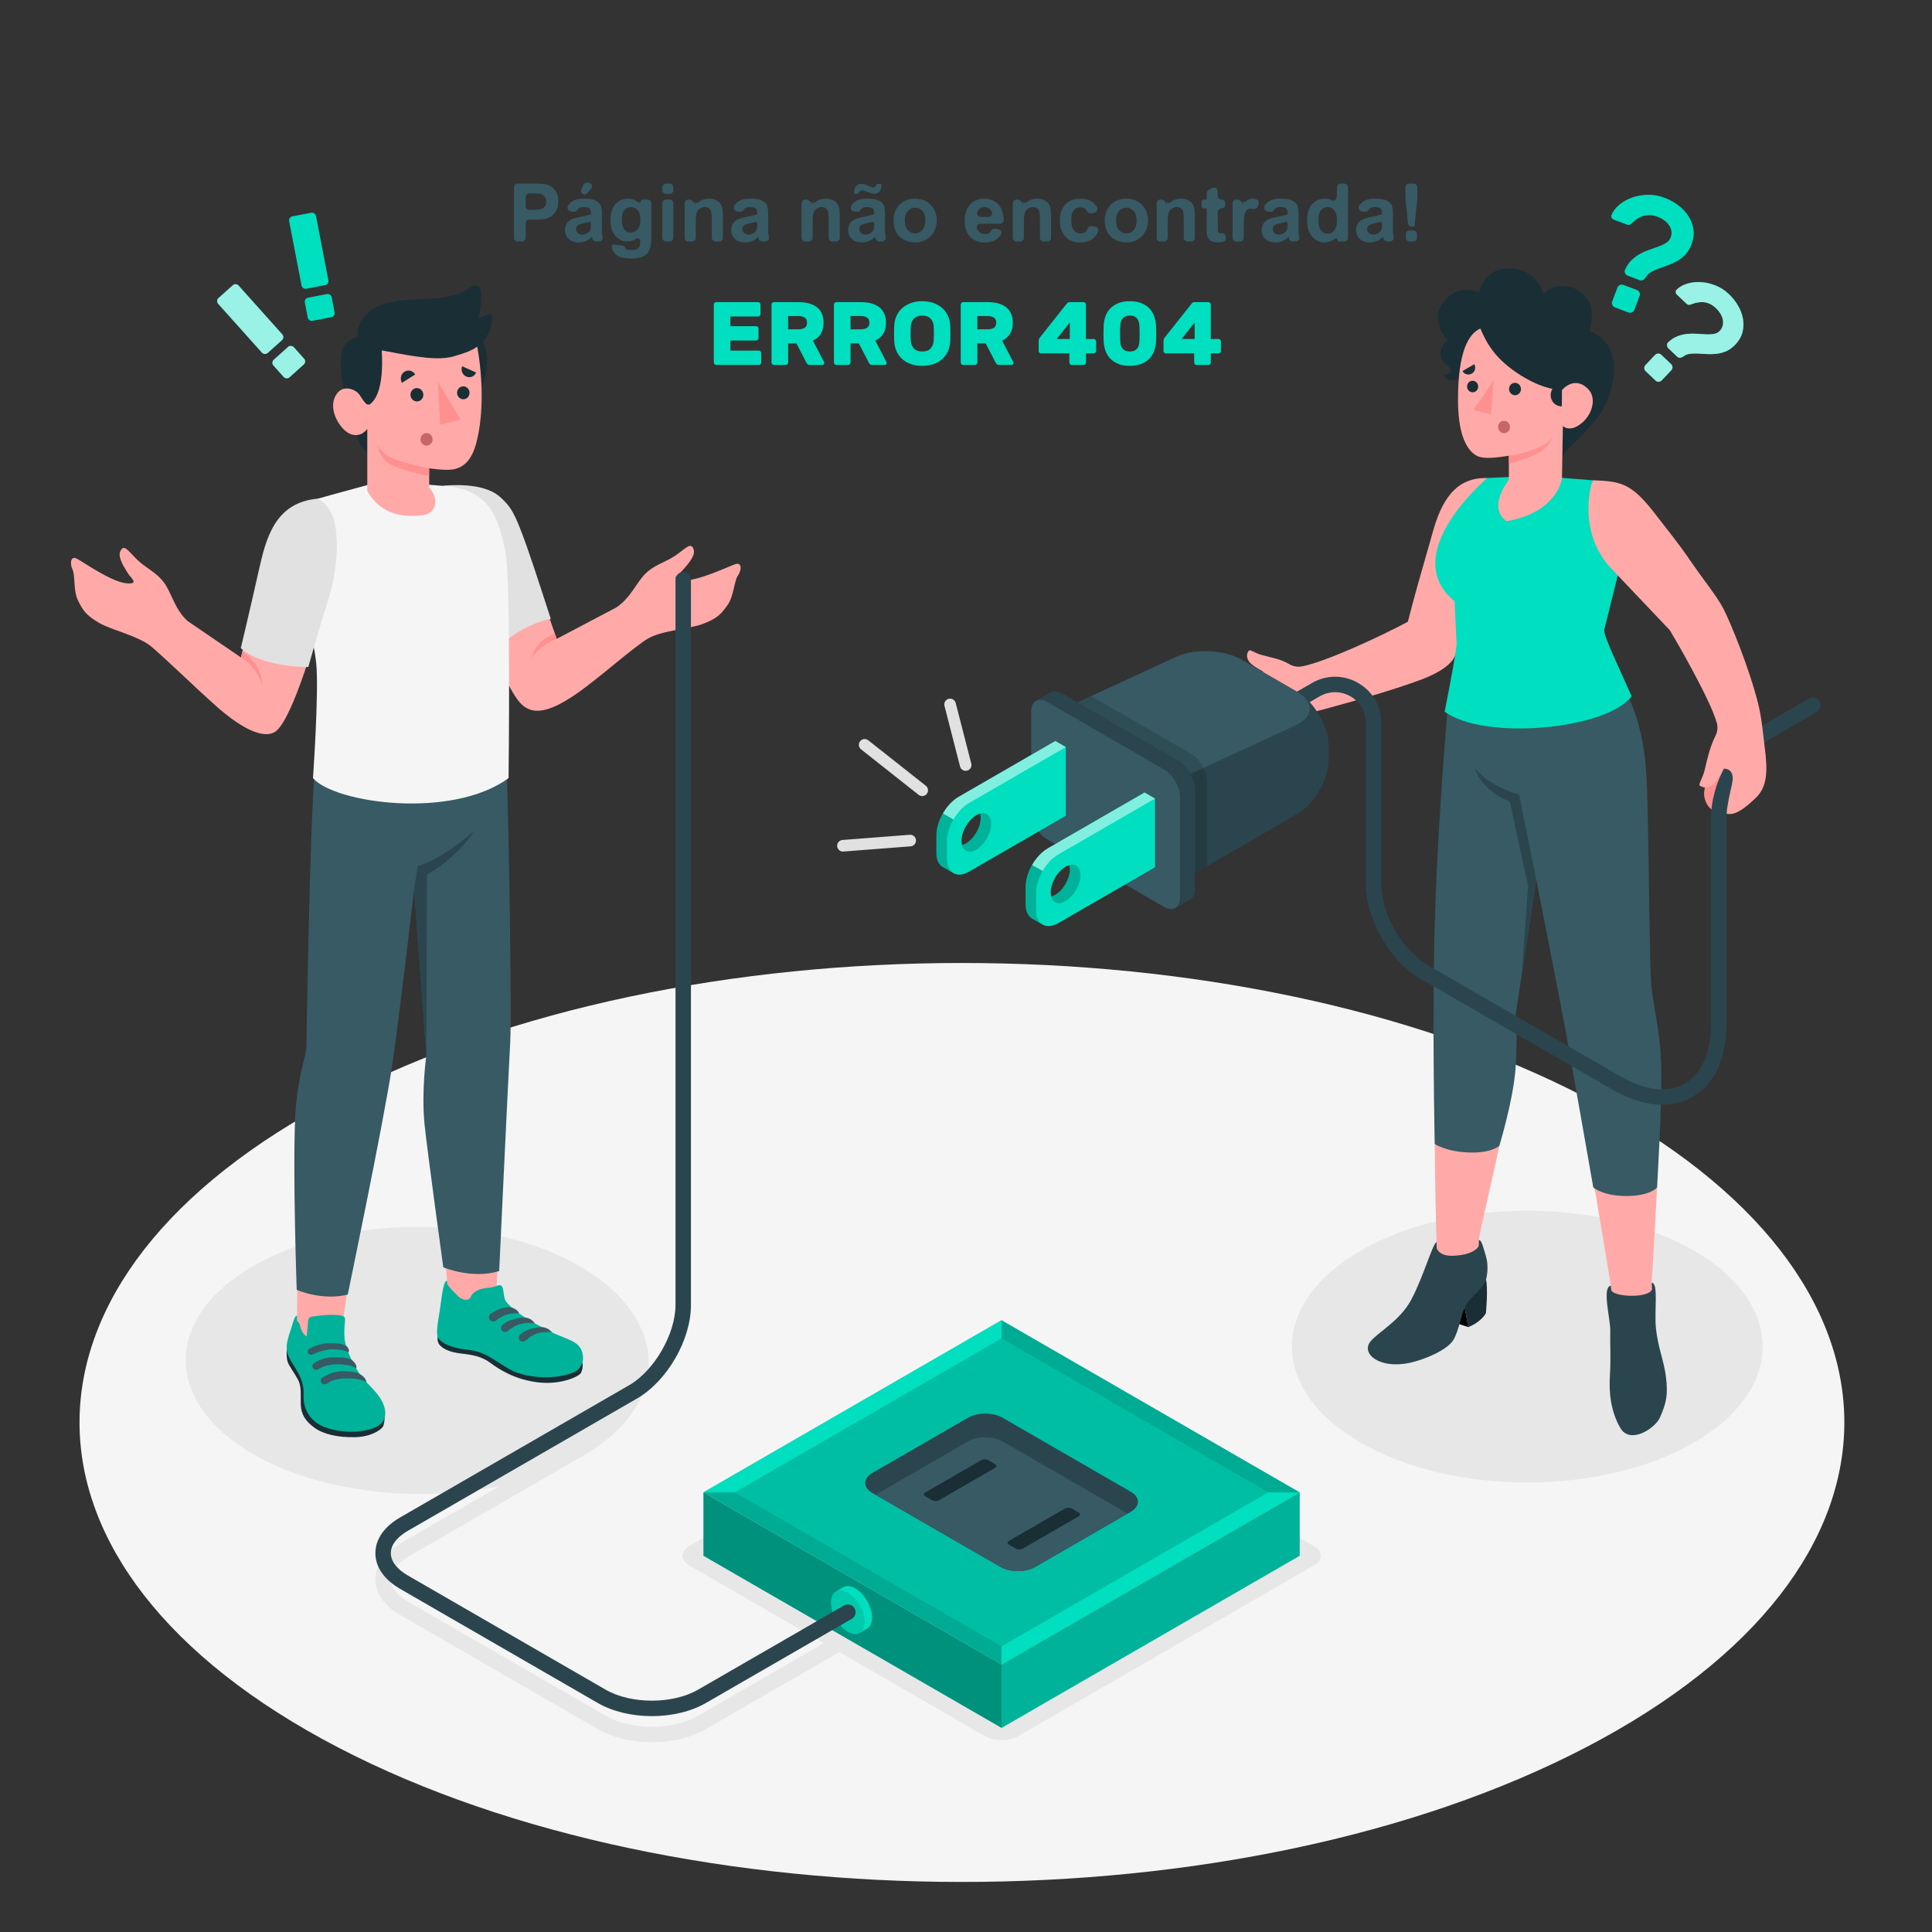 <?xml version="1.0" encoding="UTF-8" standalone="no"?><!DOCTYPE svg PUBLIC "-//W3C//DTD SVG 1.1//EN" "http://www.w3.org/Graphics/SVG/1.1/DTD/svg11.dtd"><svg width="100%" height="100%" viewBox="0 0 2084 2084" version="1.1" xmlns="http://www.w3.org/2000/svg" xmlns:xlink="http://www.w3.org/1999/xlink" xml:space="preserve" xmlns:serif="http://www.serif.com/" style="fill-rule:evenodd;clip-rule:evenodd;stroke-linecap:round;stroke-linejoin:round;stroke-miterlimit:10;"><rect x="0" y="0" width="2084" height="2084" fill="#333333" stroke="none"/><g id="Floor"><path d="M364.565,1884.84c-371.712,-193.558 -371.717,-507.375 -0.004,-700.929c371.708,-193.555 974.375,-193.555 1346.09,-0c371.716,193.554 371.716,507.371 0.004,700.929c-371.709,193.558 -974.379,193.558 -1346.09,-0" style="fill:#f5f5f5;fill-rule:nonzero;"/></g><g id="Shadows"><path d="M1826.93,1348.9c99.146,57.242 99.146,150.05 -0,207.292c-99.146,57.242 -259.892,57.242 -359.038,0c-99.141,-57.242 -99.141,-150.05 0.005,-207.292c99.145,-57.241 259.891,-57.241 359.033,0" style="fill:#e7e7e7;fill-rule:nonzero;"/><path d="M624.947,1365.55c97.138,56.079 101.079,148.67 3.942,204.754c-97.138,56.083 -258.575,54.421 -355.713,-1.659c-97.137,-56.083 -97.137,-147.012 0,-203.095c97.142,-56.084 254.634,-56.084 351.771,-0" style="fill:#e7e7e7;fill-rule:nonzero;"/><path d="M1417.25,1667.76l-318.837,-184.079c-9.958,-5.754 -26.117,-5.754 -36.079,-0l-318.829,184.079c-9.963,5.75 -9.963,15.079 -0,20.833l145.216,83.842l-135.625,78.258c-27.546,15.909 -72.379,15.896 -99.925,-0.012l-213.329,-123.163c-11.771,-6.796 -18.25,-15.329 -18.25,-24.029c-0,-8.704 6.479,-17.242 18.25,-24.033l189.046,-109.15c3.987,-2.3 5.354,-7.396 3.054,-11.384c-2.308,-3.983 -7.4,-5.354 -11.388,-3.054l-189.045,109.15c-17.146,9.9 -26.584,23.563 -26.584,38.471c0,14.904 9.442,28.567 26.584,38.467l213.329,123.162c16.346,9.442 37.329,14.159 58.308,14.159c20.971,-0 41.942,-4.717 58.283,-14.146l143.963,-83.071l156.942,90.612c9.962,5.75 26.12,5.75 36.079,0l318.837,-184.079c9.963,-5.754 9.963,-15.083 0,-20.833" style="fill:#e7e7e7;fill-rule:nonzero;"/></g><g id="Character-2" serif:id="Character 2"><path d="M1781.6,1383.71c-0,-0 11.566,-171.571 8.162,-234.85c-2.7,-50.138 -9.512,-70.8 -10.933,-82.109c0,0 -12.275,-116.887 -13.292,-216.212c-0.491,-47.808 -4.916,-81.838 -31.104,-138.671l-168.479,40.304c-3.421,25.242 -14.996,193.163 -17.729,342.463c-2.396,130.696 1.333,245.133 1.333,245.133l0.171,6.879c-0,7.638 -1.679,12.975 -6.588,25.238c-4.979,12.412 -14.058,30.183 -26.095,43.166c-3.467,3.742 -27.492,24.763 -30.667,29.242c-10.317,12.042 11.067,18.825 26.937,16.704c16.759,-2.237 42.78,-8.6 50.155,-18.804c4.92,-6.796 8.612,-30.604 13.666,-37.496c17.046,-23.233 24.042,-33.225 24.167,-40.65c0.225,-13.412 -4.388,-18.72 -6.033,-26.295c1.37,-15.83 35.545,-146.059 36.137,-192.159c0.284,-21.971 -1.2,-52.229 -1.2,-52.229l26.521,-152.158c10.242,37.991 28.246,132.358 34.3,168.566c7.404,44.23 26.696,157.805 38.096,225.567c4.396,26.138 6.442,39.333 8.446,51.442c0.012,0.054 0.496,5.141 0.496,5.191c0.358,6.555 5.141,76.996 7.729,91.742c5.416,30.808 32.8,26.929 37.183,2.013c3.729,-21.2 -0.942,-86.838 -1.042,-94.892l-0.337,-7.125Z" style="fill:#ffaaa8;fill-rule:nonzero;"/><path d="M1781.6,1383.71c7.725,0.133 2.646,30.033 4.637,49.271c2.138,20.616 8.896,35.679 10.83,52.583c2.212,19.321 0.491,27.408 -6.438,43.292c-5.387,12.35 -32.454,29.275 -42.729,11.612c-10.4,-17.875 -12.504,-37.833 -11.325,-57.071c1.221,-19.883 -0,-32.187 0.404,-47.308c0.358,-13.329 -9.417,-47.396 0.592,-49.308l0.496,5.191c3.591,7.188 40.183,8.621 43.87,-1.137l-0.337,-7.125Z" style="fill:#2b454e;fill-rule:nonzero;"/><path d="M1602.93,1380.28c2.362,9.638 -0.088,36.055 -0.088,36.055c0,-0 -4.167,9.112 -19.037,15.179l-6.671,-36.746l25.796,-14.488Z" style="fill:#1a2e35;fill-rule:nonzero;"/><path d="M1583.81,1431.51l-32.775,-10.762l-7.895,-29.083l36.82,18.637l3.85,21.208Z" style="fill-rule:nonzero;"/><path d="M1549.72,1346.64l-0.17,-6.879c-4.446,2.162 -14.25,38.012 -27.496,62.604c-12.096,22.454 -36.067,34.967 -43.846,44.738c-10.413,13.07 9.821,29.92 42.3,22.975c16.121,-3.45 40.533,-13.763 47.15,-24.642c6.621,-10.875 8.858,-30.858 14.267,-38.854c5.412,-7.996 18.27,-17.209 21.004,-26.313c1.496,-5 2.696,-16.1 -0.071,-25.129c-2.542,-8.283 -4.767,-18.304 -7.592,-17.4l-0.191,6.3c-2.175,4.429 -10.021,9.592 -26.421,10.479c-7.8,0.421 -15.363,-0.771 -18.934,-7.879" style="fill:#2b454e;fill-rule:nonzero;"/><path d="M1562.73,750.126c-0,0 -11.138,123.613 -14.721,233.096c-3.592,109.488 -0.379,250.708 -0.379,250.708c-0,0 11.3,8.084 36.179,9.196c24.871,1.117 33.479,-7.175 33.479,-7.175c0,0 15.196,-49.608 17.575,-84.525c2.384,-34.916 0,-56.796 0,-56.796l22.217,-146.07c-0,-0 28.162,143.816 31.362,161.208c3.192,17.392 30.192,171.046 30.192,171.046c0,-0 10.596,9.779 37.758,9.262c24.009,-0.454 30.992,-9.066 30.992,-9.066c0,-0 5.788,-94.25 4.467,-134.513c-1.159,-35.483 -9.263,-63.754 -10.884,-86.771c-1.62,-23.012 -2.566,-154.116 -4.187,-204.025c-1.621,-49.908 -6.104,-93.283 -48.75,-153.346l-165.3,47.771Z" style="fill:#375a64;fill-rule:nonzero;"/><path d="M1657.08,948.558l-18.475,-91.505c-0,0 -32.242,-8.412 -47.263,-28.1c0,0 4.179,21.825 37.317,35.779l19.662,91.167l-6.683,94.192l15.442,-101.533Z" style="fill:#2b454e;fill-rule:nonzero;"/><path d="M1327.34,727.226c16.987,3.442 35.45,-2.625 35.45,-2.625c-6.342,-3.579 -11.267,-6.517 -14.038,-9.308c-5.516,-5.55 -3.6,-11.325 -1.658,-13.425c1.512,-1.638 5.342,2.216 14.017,4.679c11.083,3.141 19.116,3.779 29.808,9.95c3.979,2.295 8.721,3.216 13.329,2.346c26.017,-4.9 86.642,-33.292 114.4,-48.184c5.7,-23.096 15.508,-57.121 27.654,-99.517c11.196,-39.091 29.204,-56.191 57.809,-55.541l-3.959,84.854c0,0 -13.65,58.629 -30.562,106.492c-2.979,8.429 -14.842,18.071 -36.584,26.146c-28.162,10.462 -62.17,20.312 -103.708,31.683c-15.533,4.25 -36.062,8.717 -51.592,10.037c-43.916,3.75 -60.741,-8.458 -66.741,-16.97c-16.746,-23.759 -6.65,-35.28 16.375,-30.617" style="fill:#ffaaa8;fill-rule:nonzero;"/><path d="M1678.01,514.95l40.079,3.108c-10.908,58.437 30.15,89.721 30.15,89.721l-17.871,72.029c0.592,8.892 15.355,38.892 29.655,71.171c-26.884,35.987 -158.721,48.275 -201.717,16.691c6.633,-33.92 11.587,-59.687 12.9,-72.545l-2.175,-46.538c-53.888,-44.225 11.15,-111.571 35.087,-132.983l30.096,-1.342l43.796,0.688Z" style="fill:#00dfbf;fill-rule:nonzero;"/><path d="M1846.79,873.653c-5.863,-4.062 -9.255,-12.587 -8.567,-19.308c0.692,-6.725 2.246,-15.15 5.008,-18.4c2.759,-3.25 20.304,-27.025 28.059,-13.188c8.466,15.096 6.637,21.188 6.637,21.188l-31.137,29.708Z" style="fill:#ff9090;fill-rule:nonzero;"/><path d="M1792.81,1191.64c-16.504,0 -34.587,-5.4 -53.133,-16.108l-208.038,-120.108c-32.137,-18.559 -58.291,-63.855 -58.291,-100.971l-0.005,-174.529c0,-12.009 -6.204,-22.763 -16.604,-28.767c-10.396,-6.004 -22.825,-6.004 -33.225,-0.004l-73.071,42.187c-3.991,2.304 -9.083,0.934 -11.383,-3.05c-2.3,-3.987 -0.937,-9.083 3.05,-11.383l73.071,-42.188c15.612,-9.02 34.271,-9.016 49.892,0.005c15.612,9.016 24.937,25.166 24.937,43.2l0.004,174.529c0,31.271 22.879,70.9 49.959,86.533l208.037,120.108c26.621,15.371 51.308,18.05 69.488,7.555c18.187,-10.5 28.204,-33.213 28.204,-63.955l-0,-222.816c-0,-37.742 24.129,-81.242 54.946,-99.029l50.766,-29.317c3.984,-2.313 9.079,-0.938 11.388,3.05c2.3,3.983 0.937,9.083 -3.054,11.383l-50.767,29.317c-25.271,14.583 -46.613,53.325 -46.613,84.596l0,222.816c0,36.946 -12.979,64.788 -36.537,78.388c-9.9,5.717 -21.05,8.558 -33.021,8.558" style="fill:#2b454e;fill-rule:nonzero;"/><path d="M1433.21,805.377l0,13.629c0,21.8 -15.308,48.317 -34.191,59.221l-126.196,72.858l-128.284,-74.083l-0.029,-111.092l124.559,-57.533c19.795,-9.142 51.154,-7.717 70.037,3.183l59.913,34.596c18.883,10.9 34.191,37.417 34.191,59.221" style="fill:#2b454e;fill-rule:nonzero;"/><path d="M1269.07,708.378c19.796,-9.142 51.15,-7.717 70.038,3.183l59.908,34.592c18.888,10.904 18.146,27.154 -1.65,36.296l-124.529,57.521l-128.329,-74.059l124.562,-57.533Z" style="fill:#375a64;fill-rule:nonzero;"/><g opacity="0.15"><path d="M1284.94,813.235c9.445,5.454 17.1,18.708 17.1,29.608l-0,91.375l-29.221,16.867l-128.284,-74.08l-0.029,-111.091l32.484,-15.004l107.95,62.325Z" style="fill-rule:nonzero;"/></g><path d="M1133.61,746.785c3.067,-1.77 7.304,-1.52 12.004,1.192l126.179,72.854c9.446,5.45 17.096,18.704 17.096,29.609l0,108.666c0,5.459 -1.925,9.267 -5.029,11.029c-2.888,1.634 -13.192,7.58 -16.05,9.263c-3.075,1.812 -7.338,1.575 -12.067,-1.154l-126.183,-72.85c-9.438,-5.45 -17.092,-18.709 -17.092,-29.613l0,-108.666c0,-5.425 1.892,-9.275 4.967,-11.05c2.892,-1.667 13.283,-7.613 16.175,-9.28" style="fill:#2b454e;fill-rule:nonzero;"/><path d="M1255.74,830.096l-126.179,-72.85c-9.446,-5.45 -17.096,-1.033 -17.096,9.871l0,108.667c0,10.904 7.65,24.158 17.096,29.608l126.179,72.85c9.442,5.454 17.1,1.033 17.1,-9.867l0,-108.67c0,-10.9 -7.654,-24.159 -17.1,-29.609" style="fill:#375a64;fill-rule:nonzero;"/><path d="M1153.51,933.179c0.35,1.316 0.587,2.816 0.587,4.458c0,10.229 -7.183,22.667 -16.037,27.779c-1.43,0.825 -2.788,1.325 -4.1,1.679c-0.351,-1.316 -0.596,-2.737 -0.596,-4.383c-0,-10.225 7.183,-22.662 16.041,-27.775c1.421,-0.825 2.788,-1.4 4.105,-1.758m-47.217,23.391l0.004,18.8c0,7.625 2.642,12.938 6.946,15.413c1.917,1.104 9.437,5.446 11.362,6.571c4.346,2.533 10.359,2.216 16.975,-1.604l104.367,-60.255l-0.012,-74.075l-11.346,-6.558l-104.367,60.254c-13.217,7.634 -23.929,26.192 -23.929,41.454" style="fill:#00dfbf;fill-rule:nonzero;"/><g opacity="0.2"><path d="M1123.98,996.928c0.246,0.162 0.471,0.346 0.733,0.483c-0.041,0 -0.041,-0.041 -0.087,-0.041c-0.121,-0.084 -0.292,-0.167 -0.413,-0.25c-2.504,-1.459 -9.208,-5.334 -10.958,-6.375c-4.375,-2.417 -6.958,-7.709 -6.958,-15.375l-0,-18.792c-0,-7.667 2.666,-16.125 7.037,-23.625l11.338,6.542c-4.334,7.583 -7.005,15.958 -7.005,23.625l0,18.791c0,5.959 1.63,10.5 4.375,13.417c0.563,0.633 1.242,1.137 1.938,1.6" style="fill-rule:nonzero;"/></g><g opacity="0.5"><path d="M1245.88,861.412l-104.292,60.25c-6.625,3.833 -12.587,10.333 -16.916,17.833l-11.338,-6.542c4.334,-7.5 10.296,-14 16.879,-17.833l104.375,-60.25l11.292,6.542Z" style="fill:#fff;fill-rule:nonzero;"/></g><g opacity="0.5"><path d="M1125.17,997.703c-0.083,-0.042 -0.208,-0.125 -0.288,-0.167c0.038,0 0.125,0.042 0.205,0.084c0.041,0.041 0.041,0.083 0.083,0.083" style="fill:#fff;fill-rule:nonzero;"/></g><g opacity="0.2"><path d="M1125.09,997.62c-0.084,-0.042 -0.167,-0.084 -0.209,-0.084c-0.083,-0.041 -0.125,-0.083 -0.166,-0.125c0.12,0.084 0.25,0.125 0.375,0.209" style="fill-rule:nonzero;"/></g><g opacity="0.2"><path d="M1154.07,937.616c0,-1.658 -0.246,-3.175 -0.562,-4.438c6.854,-1.908 11.933,2.409 11.933,10.992c0,10.267 -7.188,22.663 -16.033,27.796c-7.417,4.342 -13.738,2.05 -15.475,-4.9c1.341,-0.313 2.687,-0.788 4.104,-1.654c8.841,-5.134 16.033,-17.534 16.033,-27.796" style="fill-rule:nonzero;"/></g><path d="M1057.29,877.62c0.346,1.317 0.587,2.817 0.587,4.463c0,10.225 -7.183,22.662 -16.037,27.775c-1.429,0.825 -2.784,1.325 -4.104,1.679c-0.346,-1.312 -0.588,-2.737 -0.588,-4.379c0,-10.229 7.175,-22.667 16.038,-27.779c1.42,-0.825 2.787,-1.4 4.104,-1.759m-47.217,23.392l0.004,18.8c0,7.625 2.642,12.938 6.946,15.413c1.917,1.104 9.433,5.445 11.363,6.57c4.345,2.534 10.354,2.217 16.975,-1.604l104.366,-60.254l-0.012,-74.075l-11.35,-6.558l-104.359,60.254c-13.22,7.633 -23.937,26.192 -23.933,41.454" style="fill:#00dfbf;fill-rule:nonzero;"/><g opacity="0.2"><path d="M1028.88,942.078c-0.084,-0.042 -0.125,-0.084 -0.209,-0.084c-0.083,-0.083 -0.208,-0.125 -0.291,-0.166c-1.959,-1.167 -9.459,-5.542 -11.334,-6.625c-4.375,-2.459 -6.958,-7.75 -6.958,-15.417l-0,-18.792c-0,-3.833 0.667,-7.833 1.875,-11.833c1.208,-4 2.958,-8 5.125,-11.75l0.042,0.042l11.333,6.5c-0,-0 -0,0.041 -0.042,0.041c-1.083,1.875 -2.041,3.792 -2.875,5.75c-2.583,5.917 -4.083,12.084 -4.083,17.834l-0,18.791c-0,5.917 1.625,10.5 4.375,13.417c0.875,0.917 1.917,1.708 3.042,2.292" style="fill-rule:nonzero;"/></g><g opacity="0.5"><path d="M1149.67,805.87l-104.292,60.25c-6.667,3.833 -12.583,10.333 -16.917,17.833l-11.337,-6.5c4.333,-7.542 10.296,-14.083 16.879,-17.917l104.371,-60.25l11.296,6.584Z" style="fill:#fff;fill-rule:nonzero;"/></g><g opacity="0.5"><path d="M1028.96,942.163c-0.083,-0.042 -0.166,-0.088 -0.291,-0.167c0.083,0 0.125,0.042 0.208,0.079c0.042,0.046 0.042,0.088 0.083,0.088" style="fill:#fff;fill-rule:nonzero;"/></g><g opacity="0.2"><path d="M1057.85,882.058c0,-1.659 -0.241,-3.175 -0.558,-4.438c6.854,-1.908 11.929,2.408 11.929,10.992c0,10.266 -7.183,22.662 -16.029,27.796c-7.421,4.341 -13.742,2.05 -15.475,-4.9c1.341,-0.313 2.687,-0.788 4.104,-1.655c8.842,-5.133 16.029,-17.529 16.029,-27.795" style="fill-rule:nonzero;"/></g><path d="M1041.63,825.205l-16.784,-65.341" style="fill:none;fill-rule:nonzero;stroke:#e1e1e1;stroke-width:12.5px;"/><path d="M994.765,852.464l-62.075,-49.038" style="fill:none;fill-rule:nonzero;stroke:#e1e1e1;stroke-width:12.5px;"/><path d="M981.797,906.675l-72.537,5.625" style="fill:none;fill-rule:nonzero;stroke:#e1e1e1;stroke-width:12.5px;"/><path d="M1903.5,805.662c-1.633,-12.525 -2.995,-30.308 -6.833,-45.85c-9.687,-39.271 -30.796,-90.092 -37.746,-103.4c-6.954,-13.304 -22.671,-32.671 -33.804,-49.033c-15.746,-23.138 -26.808,-36.109 -38.787,-51.8c-26.317,-34.471 -37.525,-36.434 -68.246,-37.521c-4.15,10.954 -13.663,55.867 17.104,92.171l66.021,69.583c3.746,6.042 44.075,74.979 50.791,100.45c1.188,4.513 0.546,9.304 -1.566,13.467c-5.671,11.162 -9.029,25.179 -11.559,36.475c-1.975,8.841 -7.204,15.837 -5.425,17.196c2.288,1.75 7.946,3.908 14.617,-1.167c3.213,-2.446 8.108,-10.529 11.388,-17.138c5.541,0.021 9.108,3.234 9.529,9.096c0.371,5.129 -1.959,12.279 -3.717,21.163c-0.342,1.712 -0.762,3.716 -1.579,8.554c-0.546,2.629 -1.075,6.137 -1.138,9.929c8.405,1.558 17.013,-3.554 31.017,-16.825c12.654,-11.992 13.492,-28.104 9.933,-55.35" style="fill:#ffaaa8;fill-rule:nonzero;"/><path d="M1685.18,494.71c0.221,-8.216 27.333,-27.854 41.037,-48.595c12.696,-19.217 30.454,-72.146 -11.612,-89.067c-0,-0 9.046,-25.396 -7.425,-40.333c-16.471,-14.942 -38.717,-5.73 -42.221,0.541c-0,0 -6.129,-26.283 -35.233,-27.687c-29.1,-1.404 -34.505,25.741 -34.505,25.741c0,0 -22.983,-10.533 -38.408,10.746c-15.421,21.284 5.058,40.796 5.058,40.796c0,0 -9.25,5.838 -7.837,16.258c1.225,9.013 9.837,11.238 10.858,15.713c1.021,4.479 -4.646,7.117 -7.566,3.925c-0,-0 0.95,7.725 10.67,7.196c9.725,-0.529 18.367,-13.721 18.367,-13.721l98.817,98.487Z" style="fill:#1a2e35;fill-rule:nonzero;"/><path d="M1596.82,354.386c-12.446,5.396 -24.279,24.434 -24.1,77.692c0.15,45.142 13.988,56.558 20.983,59.908c6.996,3.35 20.638,1.659 33.909,-0.383l-0.05,25.95c-0,-0 -24.004,29.812 -2.484,44.642c55.492,-9.709 59.771,-46.117 59.771,-46.117l0.979,-56.583c0,-0 7.634,8.02 21.063,-3.738c11.083,-9.704 15.071,-26.362 6.746,-35.496c-8.321,-9.137 -19.017,-9.879 -28.671,0.338c-0,-0 -17.713,1.137 -44.321,-15.579c-27.246,-17.109 -36.533,-33.63 -43.825,-50.634" style="fill:#ffaaa8;fill-rule:nonzero;"/><path d="M1628.81,460.343c0.134,3.688 -2.637,6.775 -6.187,6.896c-3.55,0.121 -6.538,-2.775 -6.671,-6.462c-0.133,-3.692 2.638,-6.775 6.183,-6.896c3.55,-0.117 6.542,2.775 6.675,6.462" style="fill:#c76668;fill-rule:nonzero;"/><path d="M1594.48,416.742c0.125,3.438 -2.455,6.313 -5.763,6.425c-3.308,0.108 -6.092,-2.587 -6.212,-6.025c-0.125,-3.433 2.454,-6.308 5.762,-6.421c3.308,-0.112 6.088,2.588 6.213,6.021" style="fill:#1a2e35;fill-rule:nonzero;"/><path d="M1640.64,419.419c0.138,3.688 -2.633,6.775 -6.183,6.896c-3.55,0.121 -6.538,-2.775 -6.671,-6.463c-0.133,-3.691 2.637,-6.774 6.183,-6.895c3.55,-0.121 6.542,2.775 6.671,6.462" style="fill:#1a2e35;fill-rule:nonzero;"/><path d="M1590.33,392.806l-12.704,7.433c1.833,3.742 6.491,4.767 10.004,2.713c3.5,-2.054 4.529,-6.409 2.7,-10.146" style="fill:#1a2e35;fill-rule:nonzero;"/><path d="M1684.88,413.238l-0.15,25.079c-6.708,0.221 -12.112,-5.208 -12.07,-12.137c0.045,-6.921 5.52,-12.717 12.22,-12.942" style="fill:#1a2e35;fill-rule:nonzero;"/><path d="M1610.92,410.718l-2.566,35.983l-18.971,-4.446l21.537,-31.537Z" style="fill:#ff9090;fill-rule:nonzero;"/><path d="M1627.61,491.604c13.975,-1.638 42.812,-9.659 47.504,-21.375c-0,-0 -1.625,7.387 -10.334,14.866c-8.716,7.48 -37.187,15.242 -37.187,15.242l0.017,-8.733Z" style="fill:#ff9090;fill-rule:nonzero;"/><path d="M1765.74,312.825c1.25,0.471 2.162,1.334 2.721,2.588c0.575,1.254 0.621,2.504 0.146,3.758l-5.659,15.025c-0.471,1.259 -1.333,2.167 -2.587,2.734c-1.254,0.566 -2.504,0.616 -3.754,0.145l-14.688,-5.529c-1.254,-0.475 -2.162,-1.333 -2.729,-2.591c-0.575,-1.255 -0.621,-2.5 -0.146,-3.759l5.658,-15.029c0.471,-1.25 1.334,-2.158 2.588,-2.729c1.254,-0.567 2.504,-0.617 3.762,-0.146l14.688,5.533Zm29.692,-99.57c5.35,2.012 10.283,4.716 14.791,8.104c4.504,3.387 8.184,7.271 11.013,11.654c2.837,4.379 4.65,9.154 5.429,14.329c0.783,5.167 0.121,10.542 -1.979,16.121c-1.713,4.554 -3.917,8.246 -6.6,11.067c-2.692,2.82 -5.65,5.154 -8.871,6.991c-3.229,1.842 -6.579,3.375 -10.029,4.609c-3.454,1.237 -6.729,2.408 -9.804,3.52c-3.088,1.117 -5.921,2.425 -8.496,3.921c-2.584,1.5 -4.513,3.438 -5.8,5.813c-0.7,1.166 -1.621,2.054 -2.754,2.662c-1.142,0.617 -2.338,0.679 -3.588,0.213l-12.983,-4.892c-1.25,-0.471 -2.192,-1.342 -2.813,-2.617c-0.625,-1.279 -0.65,-2.512 -0.058,-3.725c1.896,-4.354 4.3,-7.904 7.217,-10.641c2.92,-2.734 6.045,-5 9.387,-6.8c3.342,-1.796 6.758,-3.271 10.246,-4.425c3.492,-1.159 6.746,-2.3 9.779,-3.438c3.025,-1.133 5.654,-2.421 7.883,-3.854c2.234,-1.433 3.8,-3.35 4.7,-5.742c1.625,-4.325 1.146,-8.566 -1.445,-12.729c-2.596,-4.162 -6.909,-7.379 -12.946,-9.65c-9.675,-3.646 -18.613,-1.483 -26.809,6.479c-1.041,1.038 -1.995,1.75 -2.85,2.142c-0.866,0.392 -2.037,0.308 -3.516,-0.254l-13.834,-5.204c-1.02,-0.388 -1.783,-1.063 -2.262,-2.025c-0.479,-0.963 -0.508,-2.009 -0.079,-3.15c1.608,-3.942 4.375,-7.55 8.271,-10.825c3.895,-3.279 8.441,-5.854 13.637,-7.738c5.192,-1.875 10.842,-2.904 16.95,-3.071c6.113,-0.166 12.179,0.88 18.213,3.155" style="fill:#00dfbf;fill-rule:nonzero;"/><path d="M1864.97,317.287c3.904,3.708 7.191,7.867 9.858,12.458c2.671,4.6 4.442,9.321 5.288,14.163c0.85,4.846 0.666,9.654 -0.55,14.429c-1.217,4.779 -3.759,9.204 -7.634,13.275c-3.162,3.321 -6.425,5.717 -9.791,7.179c-3.371,1.467 -6.796,2.404 -10.271,2.817c-3.479,0.412 -6.946,0.517 -10.396,0.325c-3.454,-0.2 -6.725,-0.383 -9.808,-0.55c-3.084,-0.163 -6.025,-0.067 -8.809,0.287c-2.791,0.355 -5.183,1.33 -7.166,2.917c-1.038,0.758 -2.163,1.188 -3.375,1.3c-1.217,0.117 -2.28,-0.267 -3.188,-1.133l-9.479,-9.009c-0.913,-0.87 -1.408,-1.97 -1.479,-3.308c-0.079,-1.333 0.358,-2.421 1.312,-3.254c3.25,-3.088 6.642,-5.279 10.179,-6.583c3.534,-1.305 7.084,-2.125 10.642,-2.463c3.558,-0.333 7.067,-0.362 10.525,-0.079c3.45,0.275 6.7,0.475 9.75,0.604c3.038,0.125 5.788,-0.025 8.258,-0.454c2.459,-0.429 4.525,-1.513 6.18,-3.258c3.004,-3.159 4.137,-7.017 3.42,-11.584c-0.725,-4.558 -3.287,-8.937 -7.687,-13.125c-7.067,-6.712 -15.625,-8.121 -25.658,-4.221c-1.292,0.521 -2.38,0.796 -3.263,0.817c-0.896,0.021 -1.879,-0.479 -2.958,-1.504l-10.096,-9.604c-0.75,-0.709 -1.158,-1.571 -1.221,-2.584c-0.067,-1.012 0.296,-1.933 1.079,-2.762c2.85,-2.833 6.567,-4.954 11.154,-6.371c4.592,-1.408 9.484,-1.983 14.684,-1.704c5.191,0.275 10.475,1.454 15.837,3.554c5.371,2.092 10.25,5.238 14.663,9.425m-62.334,75.538c0.913,0.87 1.388,1.95 1.421,3.25c0.034,1.295 -0.387,2.4 -1.254,3.316l-10.429,10.967c-0.871,0.917 -1.954,1.392 -3.25,1.421c-1.3,0.033 -2.4,-0.388 -3.317,-1.254l-10.716,-10.192c-0.917,-0.871 -1.388,-1.95 -1.421,-3.246c-0.038,-1.304 0.383,-2.404 1.258,-3.321l10.425,-10.966c0.871,-0.917 1.946,-1.388 3.25,-1.421c1.292,-0.029 2.396,0.383 3.317,1.254l10.716,10.192Z" style="fill:#00dfbf;fill-rule:nonzero;"/><g opacity="0.6"><path d="M1864.97,317.287c3.904,3.708 7.191,7.867 9.858,12.458c2.671,4.6 4.442,9.321 5.288,14.163c0.85,4.846 0.666,9.654 -0.55,14.429c-1.217,4.779 -3.759,9.204 -7.634,13.275c-3.162,3.321 -6.425,5.717 -9.791,7.179c-3.371,1.467 -6.796,2.404 -10.271,2.817c-3.479,0.412 -6.946,0.517 -10.396,0.325c-3.454,-0.2 -6.725,-0.383 -9.808,-0.55c-3.084,-0.163 -6.025,-0.067 -8.809,0.287c-2.791,0.355 -5.183,1.33 -7.166,2.917c-1.038,0.758 -2.163,1.188 -3.375,1.3c-1.217,0.117 -2.28,-0.267 -3.188,-1.133l-9.479,-9.009c-0.913,-0.87 -1.408,-1.97 -1.479,-3.308c-0.079,-1.333 0.358,-2.421 1.312,-3.254c3.25,-3.088 6.642,-5.279 10.179,-6.583c3.534,-1.305 7.084,-2.125 10.642,-2.463c3.558,-0.333 7.067,-0.362 10.525,-0.079c3.45,0.275 6.7,0.475 9.75,0.604c3.038,0.125 5.788,-0.025 8.258,-0.454c2.459,-0.429 4.525,-1.513 6.18,-3.258c3.004,-3.159 4.137,-7.017 3.42,-11.584c-0.725,-4.558 -3.287,-8.937 -7.687,-13.125c-7.067,-6.712 -15.625,-8.121 -25.658,-4.221c-1.292,0.521 -2.38,0.796 -3.263,0.817c-0.896,0.021 -1.879,-0.479 -2.958,-1.504l-10.096,-9.604c-0.75,-0.709 -1.158,-1.571 -1.221,-2.584c-0.067,-1.012 0.296,-1.933 1.079,-2.762c2.85,-2.833 6.567,-4.954 11.154,-6.371c4.592,-1.408 9.484,-1.983 14.684,-1.704c5.191,0.275 10.475,1.454 15.837,3.554c5.371,2.092 10.25,5.238 14.663,9.425m-62.334,75.538c0.913,0.87 1.388,1.95 1.421,3.25c0.034,1.295 -0.387,2.4 -1.254,3.316l-10.429,10.967c-0.871,0.917 -1.954,1.392 -3.25,1.421c-1.3,0.033 -2.4,-0.388 -3.317,-1.254l-10.716,-10.192c-0.917,-0.871 -1.388,-1.95 -1.421,-3.246c-0.038,-1.304 0.383,-2.404 1.258,-3.321l10.425,-10.966c0.871,-0.917 1.946,-1.388 3.25,-1.421c1.292,-0.029 2.396,0.383 3.317,1.254l10.716,10.192Z" style="fill:#fff;fill-rule:nonzero;"/></g></g><g id="Character-1" serif:id="Character 1"><path d="M320.056,1440.46c13.213,8.034 30.75,8.384 47.296,2.546l12.696,-87.358l-58.546,-14.95l-1.446,99.762Z" style="fill:#ffaaa8;fill-rule:nonzero;"/><path d="M414.183,1524.21c1.425,1.483 0.545,12.433 -1.242,14.937c-1.921,2.688 -11.838,10.796 -30.296,11.121c-17.642,0.317 -33.208,-2.9 -43.171,-10.004c-9.962,-7.109 -14.571,-14.6 -15.004,-24.663c-0.429,-10.062 1.204,-19.662 -3.154,-27.625c-4.025,-7.35 -9.538,-14.596 -10.858,-18.537c-2.875,-8.571 -0.1,-21.542 -0.1,-21.542l103.825,76.313Z" style="fill:#1a2e35;fill-rule:nonzero;"/><path d="M371.393,1439.32c0.096,3.733 0.525,7.454 1.55,11.246c2.129,7.899 5.608,15.412 9.575,22.6c2.046,3.7 4.221,7.337 6.771,10.729c4.979,6.612 11.3,12.162 16.6,18.529c5.3,6.367 9.687,13.983 9.687,22.154c0.009,13.825 -15.2,17.704 -26.829,19.133c-12.412,1.53 -25.508,0.163 -37.325,-3.891c-13.154,-4.513 -22.233,-15.379 -23.733,-28.821c-0.429,-3.863 0.016,-7.763 -0.229,-11.638c-0.559,-8.837 -4.675,-17.108 -9.421,-24.691c-2.75,-4.396 -5.771,-8.709 -7.517,-13.563c-3.137,-8.729 0.263,-18.171 3.017,-26.546c2.379,-7.233 4.275,-15.954 6.821,-15.12c-0.067,1.479 -0.067,4.716 -0.067,4.716c0.758,1.642 2.6,2.821 3.033,4.713c0.454,1.966 0.992,3.925 1.788,5.787c1.225,2.842 3.108,5.484 5.754,7.079c0.45,-5.195 0.904,-10.387 1.358,-15.583c0.138,-1.604 0.334,-3.346 1.446,-4.517c1.125,-1.187 2.883,-1.466 4.504,-1.679c9.834,-1.287 19.85,-2.571 29.617,-0.854c1.467,0.258 3.075,0.688 3.867,1.946c0.65,1.029 0.57,2.342 0.466,3.558c-0.425,5.009 -0.858,9.863 -0.733,14.713" style="fill:#00dfbf;fill-rule:nonzero;"/><g opacity="0.2"><path d="M371.393,1439.32c0.096,3.733 0.525,7.454 1.55,11.246c2.129,7.899 5.608,15.412 9.575,22.6c2.046,3.7 4.221,7.337 6.771,10.729c4.979,6.612 11.3,12.162 16.6,18.529c5.3,6.367 9.687,13.983 9.687,22.154c0.009,13.825 -15.2,17.704 -26.829,19.133c-12.412,1.53 -25.508,0.163 -37.325,-3.891c-13.154,-4.513 -22.233,-15.379 -23.733,-28.821c-0.429,-3.863 0.016,-7.763 -0.229,-11.638c-0.559,-8.837 -4.675,-17.108 -9.421,-24.691c-2.75,-4.396 -5.771,-8.709 -7.517,-13.563c-3.137,-8.729 0.263,-18.171 3.017,-26.546c2.379,-7.233 4.275,-15.954 6.821,-15.12c-0.067,1.479 -0.067,4.716 -0.067,4.716c0.758,1.642 2.6,2.821 3.033,4.713c0.454,1.966 0.992,3.925 1.788,5.787c1.225,2.842 3.108,5.484 5.754,7.079c0.45,-5.195 0.904,-10.387 1.358,-15.583c0.138,-1.604 0.334,-3.346 1.446,-4.517c1.125,-1.187 2.883,-1.466 4.504,-1.679c9.834,-1.287 19.85,-2.571 29.617,-0.854c1.467,0.258 3.075,0.688 3.867,1.946c0.65,1.029 0.57,2.342 0.466,3.558c-0.425,5.009 -0.858,9.863 -0.733,14.713" style="fill-rule:nonzero;"/></g><path d="M384.22,1476.15c-4.925,-4.121 -16.42,-4.792 -22.745,-4.454c-7.921,0.42 -14.446,2.837 -18.213,5.312c-1.667,1.096 -3.9,0.771 -5.237,-0.7c-1.613,-1.771 -1.305,-4.521 0.704,-5.837c3.987,-2.617 11.146,-6.213 20.512,-6.371c15.534,-0.259 19.929,2.641 19.929,2.641c0,0 6.813,4.921 5.05,9.409" style="fill:#375a64;fill-rule:nonzero;"/><path d="M395.264,1490.91c-6.25,-4.163 -18.925,-4.292 -25.25,-3.958c-7.921,0.42 -13.975,3.204 -17.738,5.679c-1.671,1.096 -3.904,0.771 -5.241,-0.7c-1.609,-1.771 -1.305,-4.521 0.704,-5.838c3.987,-2.616 11.612,-6.783 20.979,-6.937c15.533,-0.259 19.396,3.121 19.396,3.121c-0,-0 6.387,2.879 7.15,8.633" style="fill:#375a64;fill-rule:nonzero;"/><path d="M353.876,1448.96c10.754,-0.525 15.221,0.913 19.362,2.68c2.646,1.675 4.213,6.079 2.4,7.075c-3.345,-2.1 -9.504,-3.225 -17.12,-3.296c-5.109,-0.046 -11.646,1.671 -16.98,3.7c-1.358,0.512 -2.966,1.254 -4.379,1.937c-1.904,0.925 -4.221,0.071 -5.004,-1.854c-0.671,-1.637 -0.008,-3.504 1.579,-4.35c3.859,-2.062 11.454,-5.462 20.142,-5.892" style="fill:#375a64;fill-rule:nonzero;"/><path d="M484.454,1407.6c10.154,25.467 26.088,17.613 50.321,2.958l3.671,-86.912l-61.708,-5.717l7.716,89.671Z" style="fill:#ffaaa8;fill-rule:nonzero;"/><path d="M627.887,1468.86c1.283,3.096 0.558,8.733 -1.346,12.233c-1.908,3.496 -21.225,13.059 -46.421,9.992c-25.2,-3.067 -42.016,-14.187 -51.316,-21.092c-9.3,-6.9 -19.271,-8.633 -31.759,-10.025c-12.483,-1.391 -21.891,-5.741 -24.32,-11.745c-2.434,-6.005 1.27,-15.921 1.27,-15.921l153.892,36.558Z" style="fill:#1a2e35;fill-rule:nonzero;"/><path d="M529.718,1388.74c2.317,-0.413 4.25,-1.133 6.717,-1.892c1.229,-0.379 2.587,-0.75 3.762,-0.233c1.588,0.7 2.113,2.642 2.454,4.333c0.696,3.467 0.821,7.921 2.171,11.138c1.225,2.921 4.442,5.708 6.692,7.833c5.858,5.521 12.687,9.963 19.537,14.138c8.025,4.883 15.934,8.766 24.259,13.058c8.487,4.383 19.908,7.396 26.47,12.35c9.567,7.225 9.942,24.096 -1.72,30.125c-10.063,5.2 -36.063,10.025 -62.567,0.954c-14.438,-4.946 -29.875,-21.487 -49.038,-24.029c-12.187,-1.617 -28.445,-3.521 -35.825,-13.238c-2.687,-4.279 -0.354,-16.225 1.83,-30.375c1.954,-12.666 3.75,-32.479 7.77,-31.175c-0.016,-0.004 0.33,3.838 0.33,3.838c-0,-0 3.666,4.433 4.854,5.887c1.05,1.28 2.266,2.096 3.421,3.234c1.483,1.458 2.675,3.121 4.316,4.437c2.017,1.625 4.463,2.834 7.05,2.942c1.229,0.05 2.492,-0.158 3.554,-0.767c2.075,-1.191 2.35,-3.921 4.034,-5.616c1.916,-1.938 4.283,-3.421 6.808,-4.425c3.521,-1.392 7.296,-1.942 11.05,-2.25c0.733,-0.059 1.417,-0.15 2.071,-0.267" style="fill:#00dfbf;fill-rule:nonzero;"/><g opacity="0.2"><path d="M529.718,1388.74c2.317,-0.413 4.25,-1.133 6.717,-1.892c1.229,-0.379 2.587,-0.75 3.762,-0.233c1.588,0.7 2.113,2.642 2.454,4.333c0.696,3.467 0.821,7.921 2.171,11.138c1.225,2.921 4.442,5.708 6.692,7.833c5.858,5.521 12.687,9.963 19.537,14.138c8.025,4.883 15.934,8.766 24.259,13.058c8.487,4.383 19.908,7.396 26.47,12.35c9.567,7.225 9.942,24.096 -1.72,30.125c-10.063,5.2 -36.063,10.025 -62.567,0.954c-14.438,-4.946 -29.875,-21.487 -49.038,-24.029c-12.187,-1.617 -28.445,-3.521 -35.825,-13.238c-2.687,-4.279 -0.354,-16.225 1.83,-30.375c1.954,-12.666 3.75,-32.479 7.77,-31.175c-0.016,-0.004 0.33,3.838 0.33,3.838c-0,-0 3.666,4.433 4.854,5.887c1.05,1.28 2.266,2.096 3.421,3.234c1.483,1.458 2.675,3.121 4.316,4.437c2.017,1.625 4.463,2.834 7.05,2.942c1.229,0.05 2.492,-0.158 3.554,-0.767c2.075,-1.191 2.35,-3.921 4.034,-5.616c1.916,-1.938 4.283,-3.421 6.808,-4.425c3.521,-1.392 7.296,-1.942 11.05,-2.25c0.733,-0.059 1.417,-0.15 2.071,-0.267" style="fill-rule:nonzero;"/></g><path d="M559.981,1416.79c0,-0 -1.504,-4.788 -8.712,-6.534c-5.517,-1.337 -15.571,2.238 -21.954,6.946c-2.613,1.929 -2.5,5.859 0.254,7.579c1.637,1.025 3.721,0.892 5.246,-0.3c4.195,-3.27 13.525,-9.125 25.166,-7.691" style="fill:#375a64;fill-rule:nonzero;"/><path d="M576.721,1427.38c0,0 -3.296,-5.816 -10.416,-6.091c-0,-0 -14.563,-0.367 -24.013,7.541c-2.412,2.017 -2.45,5.667 0.221,7.325c1.587,0.984 3.596,0.855 5.054,-0.312c4.25,-3.404 12.788,-10.575 29.154,-8.463" style="fill:#375a64;fill-rule:nonzero;"/><path d="M595.308,1437.12c0,-0 -3.733,-5.305 -10.854,-5.58c0,0 -13.575,-0.225 -23.025,7.68c-2.412,2.016 -2.45,5.67 0.217,7.329c1.592,0.987 3.6,0.854 5.054,-0.313c4.25,-3.404 12.242,-11.229 28.608,-9.116" style="fill:#375a64;fill-rule:nonzero;"/><path d="M318.398,1205.87c1.879,-41.938 10.804,-63.804 12.071,-75.434c-0,0 3.425,-230.8 9.033,-300.858l206.675,-8.783c3.046,74.812 5.8,276.512 4.196,303.162c-1.538,25.529 -11.925,247.088 -11.925,247.088c-29.229,9.1 -60.283,-4.021 -60.283,-4.021c-0,-0 -17.338,-126.017 -20.184,-153.808c-3.683,-35.975 1.95,-75.038 1.95,-75.038l-13.204,-179.454c0,-0 -15.971,139.133 -23.858,191.537c-9.042,60.042 -47.767,246.146 -47.767,246.146c-27.879,6.979 -55.046,-5.075 -55.046,-5.075c0,0 -4.383,-124.646 -1.658,-185.462" style="fill:#375a64;fill-rule:nonzero;"/><path d="M446.72,958.73l3.909,-24.721c12.041,-1.783 42.525,-20.833 60.587,-37.466c0,-0 -16.321,27.662 -50.671,46.7l-0.612,194.937l-13.213,-179.45Z" style="fill:#2b454e;fill-rule:nonzero;"/><path d="M531.46,699.21c-14.063,-32.045 -38.205,-86.012 -38.205,-86.012l-6.15,-87.696c0,0 13.692,0.354 26.717,2.383c13.021,2.034 33.621,14.463 43.067,37.859c7.021,17.383 43.604,123.396 43.604,123.396l63.767,-33.605c16.316,-10.387 22.1,-27.566 32.529,-37.325c10.425,-9.766 20.966,-11.425 32.362,-19.375c11.396,-7.954 16.117,-14.333 19.017,-6.395c2.9,7.941 -10.004,20.175 -12.333,23.225c-2.334,3.054 -15.055,9.554 0.975,10.387c16.029,0.833 48.37,-14.75 56.112,-17.417c7.742,-2.666 7.063,6.525 3.038,12.221c-4.017,5.7 -4.463,22.467 -11.217,31.871c-7.171,9.979 -11.038,14.275 -26.396,20.213c-14.312,5.533 -43.912,6.929 -59.179,15.741c-15.271,8.813 -52.183,42.171 -76.792,59.284c-33.041,22.987 -51.637,24.491 -64.575,6.162c-12.937,-18.325 -21.391,-43.633 -26.341,-54.917" style="fill:#ffaaa8;fill-rule:nonzero;"/><path d="M478.505,523.84c21.642,-1.662 47.188,-0.333 61.342,12.588c11.267,10.287 15.513,16.858 28.104,52.225c8.5,23.875 26.154,78.871 26.154,78.871c0,-0 -37.5,6.679 -62.704,38.329l-40.612,-91.292l-12.284,-90.721Z" style="fill:#e1e1e1;fill-rule:nonzero;"/><path d="M600.495,689.14c-14.117,5.058 -23.55,14.967 -26.942,20.679c-0,0 1.521,-16.762 24.892,-26.608l2.05,5.929Z" style="fill:#ff9090;fill-rule:nonzero;"/><path d="M426.634,519.936c-0,0 -13.917,-1.058 -30.454,3.313c-19.042,5.033 -53.171,14.616 -53.171,14.616c-10.829,5.642 -15.067,24.4 -17.513,35.184c-7.841,34.516 12.679,112.65 15.646,142.883c2.971,30.225 -3.521,123.421 -3.521,123.421c23.3,26.975 149.492,44.887 210.95,0.004c0,0 2.679,-213.621 -3.379,-244.296c-9.162,-46.379 -22.758,-68.433 -70.725,-71.221l-47.833,-3.904Z" style="fill:#f5f5f5;fill-rule:nonzero;"/><path d="M453.599,405.312l-13.712,7.567c-2.021,-3.938 -0.588,-8.825 3.196,-10.917c3.787,-2.087 8.495,-0.587 10.516,3.35" style="fill:#1a2e35;fill-rule:nonzero;"/><path d="M513.19,410.832l-12.505,-9.629c2.55,-3.58 7.417,-4.33 10.871,-1.667c3.454,2.658 4.184,7.717 1.634,11.296" style="fill:#1a2e35;fill-rule:nonzero;"/><path d="M390.582,361.688c0,0 -14.742,2.054 -20.146,13.167c-4.704,9.662 -3,32.992 3.263,58.417c6.266,25.425 12.171,40.741 15.854,47.779c3.687,7.033 11.258,9.016 11.258,9.016l-0.737,-30.17l-1.092,-21.025c0,-0 13.496,-18.425 14.979,-33.525c1.904,-19.442 -2.187,-27.392 -2.187,-27.392l-21.192,-16.267Z" style="fill:#1a2e35;fill-rule:nonzero;"/><path d="M414.388,390.881c0.1,31.113 25.404,56.254 56.517,56.154c31.112,-0.1 54.437,-25.625 54.333,-56.737c-0.096,-31.113 -23.588,-56.033 -54.696,-55.933c-31.117,0.1 -56.254,25.404 -56.154,56.516" style="fill:#1a2e35;fill-rule:nonzero;"/><path d="M399.776,435.518c-5.071,4.396 -9.196,-6.983 -13.462,-11.42c-4.267,-4.434 -18.167,-10.467 -25.046,4.145c-7.008,14.892 6.067,35.834 16.758,39.942c11.592,4.454 18.154,-5.562 18.154,-5.562l0,66.854c16.034,28.883 44.334,27.996 59.438,26.371c15.104,-1.625 18.429,-17.342 7.383,-30.017l-0.116,-20.675c-0,-0 17.07,2.533 25.391,1.221c13.842,-2.188 21.079,-12.629 25.229,-27.634c6.671,-24.104 9.355,-64.612 0.084,-111.408c-15.504,-11.992 -69.275,-10.008 -101.813,10.621c2.384,41.504 -6.929,53.167 -12,57.562" style="fill:#ffaaa8;fill-rule:nonzero;"/><path d="M516.158,343.717c2.087,-8.67 3.029,-17.62 2.796,-26.533c-0.092,-3.533 -0.859,-7.775 -4.138,-9.079c-3.183,-1.271 -6.533,1.067 -9.371,2.987c-11.983,8.096 -26.92,10.375 -41.362,11.167c-24.921,1.367 -63.225,-0.258 -75.933,27.108c-3.525,7.584 -4.13,15.584 2.833,20.83c5.946,4.475 13.562,6.5 20.792,7.758c12.629,2.196 25.154,4.979 37.87,6.663c12.95,1.72 28.05,3.404 40.78,-0.526c10.687,-3.295 21.558,-6.129 29.541,-14.641c6.854,-7.304 10.834,-17.233 10.925,-27.25c0.013,-1.425 -0.325,-3.213 -1.712,-3.558c-0.696,-0.171 -1.413,0.116 -2.071,0.395c-3.65,1.563 -7.3,3.121 -10.95,4.68" style="fill:#1a2e35;fill-rule:nonzero;"/><path d="M462.883,505.155c-0,0 -30.938,-6.129 -41.767,-11.837c-7.246,-3.825 -13.229,-10.471 -14.992,-14.738c0,0 2.059,9.167 8.546,17.413c7.938,10.079 48.238,17.392 48.238,17.392l-0.025,-8.23Z" style="fill:#ff9090;fill-rule:nonzero;"/><path d="M456.661,425.812c0.012,3.983 -3.083,7.212 -6.917,7.212c-3.833,0.004 -6.95,-3.221 -6.966,-7.204c-0.009,-3.983 3.087,-7.213 6.92,-7.217c3.834,0 6.95,3.225 6.963,7.209" style="fill:#1a2e35;fill-rule:nonzero;"/><path d="M466.65,473.924c0.013,3.746 -2.9,6.779 -6.504,6.783c-3.604,0 -6.533,-3.033 -6.546,-6.779c-0.012,-3.742 2.896,-6.779 6.505,-6.779c3.6,-0 6.533,3.033 6.545,6.775" style="fill:#c76668;fill-rule:nonzero;"/><path d="M447.91,403.916l-14.345,9.038c-2.434,-4.129 -1.192,-9.504 2.766,-12c3.963,-2.496 9.15,-1.171 11.579,2.962" style="fill:#1a2e35;fill-rule:nonzero;"/><path d="M498.509,395.08l15.079,6.734c-1.721,4.271 -6.488,6.221 -10.654,4.358c-4.163,-1.858 -6.146,-6.825 -4.425,-11.092" style="fill:#1a2e35;fill-rule:nonzero;"/><path d="M506.46,423.712c0.012,3.846 -2.98,6.967 -6.684,6.971c-3.704,-0 -6.716,-3.117 -6.733,-6.967c-0.013,-3.846 2.983,-6.966 6.687,-6.971c3.705,0 6.717,3.117 6.73,6.967" style="fill:#1a2e35;fill-rule:nonzero;"/><path d="M472.384,411.957l2.471,46.316l21.966,-5.816l-24.437,-40.5Z" style="fill:#ff9090;fill-rule:nonzero;"/><path d="M83.211,602.795c7.204,3.892 36.575,24.534 52.525,26.321c6.759,0.759 8.592,-0.329 8.321,-2.091c-0.367,-2.396 -4.625,-6.042 -5.662,-7.996c-1.805,-3.392 -12.546,-17.563 -8.392,-24.925c4.154,-7.363 7.775,-0.296 17.725,9.404c9.95,9.704 20.079,13.054 28.779,24.383c8.696,11.334 11.604,29.221 26.013,42.125l57.445,39.184c0,-0 26.742,-124.134 38.48,-138.75c12.329,-15.359 66.154,18.137 54.904,66.995c-11.254,48.863 -36.8,133.621 -54.525,150.271c-11.471,10.775 -35.7,0.6 -65.913,-26.275c-23.862,-21.225 -56.596,-53.225 -70.225,-64.404c-13.633,-11.179 -42.612,-17.375 -55.829,-25.162c-14.187,-8.363 -17.304,-13.23 -22.754,-24.242c-5.133,-10.379 -2.842,-26.996 -5.883,-33.275c-3.038,-6.275 -2.213,-15.454 4.991,-11.563" style="fill:#ffaaa8;fill-rule:nonzero;"/><path d="M343.01,537.864c18.395,11.525 19.325,28.279 20.237,47.425c0.846,17.629 -2.7,41.954 -10.487,65.996c-7.813,24.113 -20.192,68.175 -20.192,68.175c-0,0 -48.083,1.113 -72.825,-20.262c-0,-0 11.283,-47.475 19.25,-83.175c7.962,-35.7 17.65,-74.117 64.017,-78.159" style="fill:#e1e1e1;fill-rule:nonzero;"/><path d="M259.965,709.198c13.104,7.292 20.8,22.958 23.212,29.146c0,-0 -0.404,-22.013 -21.862,-35.534l-1.35,6.388Z" style="fill:#ff9090;fill-rule:nonzero;"/><path d="M758.795,1609.77l321.579,185.666l0,68.4l-321.579,-185.662l-0,-68.404Z" style="fill:#00dfbf;fill-rule:nonzero;"/><g opacity="0.35"><path d="M758.795,1609.77l321.579,185.666l0,68.4l-321.579,-185.662l-0,-68.404Z" style="fill-rule:nonzero;"/></g><path d="M1401.95,1609.77l-321.579,185.666l-0,68.4l321.579,-185.662l-0,-68.405Z" style="fill:#00dfbf;fill-rule:nonzero;"/><g opacity="0.2"><path d="M1401.95,1609.77l-321.579,185.666l-0,68.4l321.579,-185.662l-0,-68.405Z" style="fill-rule:nonzero;"/></g><path d="M1401.95,1609.77l-321.583,-185.667l-321.575,185.666l321.579,185.667l321.579,-185.667Z" style="fill:#00dfbf;fill-rule:nonzero;"/><g opacity="0.15"><path d="M1401.95,1609.77l-321.583,-185.667l-321.575,185.666l321.579,185.667l321.579,-185.667Z" style="fill-rule:nonzero;"/></g><g opacity="0.1"><path d="M1080.38,1795.43l0,-19.542l-287.733,-166.125l-33.846,-0l321.579,185.667Z" style="fill-rule:nonzero;"/></g><g opacity="0.1"><path d="M1080.37,1424.1l0.004,19.546l287.73,166.121l33.85,-0l-321.584,-185.667Z" style="fill-rule:nonzero;"/></g><path d="M1401.95,1609.77l-33.85,-0l-287.729,166.12l-0,19.546l321.579,-185.666Z" style="fill:#00dfbf;fill-rule:nonzero;"/><path d="M1080.37,1424.1l0.004,19.546l-287.733,166.121l-33.846,-0l321.575,-185.667Z" style="fill:#00dfbf;fill-rule:nonzero;"/><path d="M1081.54,1529.32l138.183,79.779c10.342,5.971 10.342,15.65 0,21.621l-103.058,59.5c-10.346,5.971 -27.104,5.971 -37.45,0.004l-138.179,-79.783c-10.342,-5.971 -10.342,-15.65 -0,-21.621l103.058,-59.5c10.338,-5.971 27.104,-5.971 37.446,0" style="fill:#2b454e;fill-rule:nonzero;"/><path d="M1116.66,1690.22l99.654,-57.538l-134.779,-77.812c-10.341,-5.971 -27.108,-5.971 -37.446,-0l-99.65,57.537l134.775,77.813c10.342,5.971 27.105,5.971 37.446,-0" style="fill:#375a64;fill-rule:nonzero;"/><path d="M998.102,1609.89l60.446,-34.9c1.995,-1.15 5.229,-1.154 7.225,-0.008l7.437,4.266c1.992,1.146 1.996,3.009 0.004,4.163l-60.446,34.9c-1.991,1.15 -5.225,1.154 -7.22,0.008l-7.442,-4.271c-1.996,-1.146 -1.996,-3.008 -0.004,-4.158" style="fill:#1a2e35;fill-rule:nonzero;"/><path d="M1088.39,1662.09l60.446,-34.9c1.992,-1.15 5.225,-1.154 7.221,-0.008l7.437,4.266c1.996,1.15 2,3.013 0.004,4.163l-60.441,34.9c-1.996,1.154 -5.229,1.154 -7.225,0.008l-7.438,-4.271c-2,-1.146 -2,-3.008 -0.004,-4.158" style="fill:#1a2e35;fill-rule:nonzero;"/><path d="M940.648,1744.89c-0,-11.621 -8.159,-25.746 -18.217,-31.554c-5.038,-2.908 -9.583,-3.167 -12.875,-1.254c-0.667,0.387 -7.217,4.329 -7.892,4.721c-3.283,1.904 -5.321,5.962 -5.321,11.754c0,11.621 8.159,25.746 18.217,31.554c5.042,2.912 9.596,3.167 12.888,1.246c0.662,-0.384 7.183,-4.313 7.854,-4.696c3.3,-1.896 5.346,-5.963 5.346,-11.771" style="fill:#00dfbf;fill-rule:nonzero;"/><g opacity="0.1"><path d="M914.561,1718.04c10.062,5.812 18.221,19.937 18.221,31.558c-0,11.617 -8.159,16.325 -18.221,10.517c-10.063,-5.808 -18.221,-19.938 -18.221,-31.558c0,-11.617 8.158,-16.325 18.221,-10.517" style="fill-rule:nonzero;"/></g><path d="M703.148,1851.14c-20.98,0 -41.963,-4.721 -58.313,-14.154l-213.325,-123.167c-17.15,-9.9 -26.587,-23.562 -26.587,-38.471c-0,-14.908 9.441,-28.566 26.587,-38.466l247.175,-142.709c27.079,-15.633 49.958,-55.262 49.958,-86.529l0,-782.208c0,-4.604 3.734,-8.333 8.334,-8.333c4.604,-0 8.333,3.729 8.333,8.333l0,782.208c0,37.742 -25.604,82.096 -58.292,100.967l-247.175,142.708c-11.775,6.796 -18.254,15.329 -18.254,24.029c0,8.7 6.479,17.238 18.254,24.034l213.325,123.166c27.546,15.905 72.38,15.909 99.925,0.013l157.3,-90.771c3.992,-2.3 9.084,-0.929 11.388,3.054c2.296,3.988 0.929,9.088 -3.054,11.384l-157.3,90.766c-16.342,9.429 -37.309,14.146 -58.279,14.146" style="fill:#2b454e;fill-rule:nonzero;"/><path d="M311.906,238.558c-0.225,-1.175 0.004,-2.275 0.696,-3.3c0.695,-1.033 1.633,-1.658 2.808,-1.883l20.288,-3.909c1.183,-0.229 2.283,0.009 3.3,0.7c1.033,0.692 1.658,1.629 1.883,2.809l13.371,69.387c0.225,1.179 -0.004,2.279 -0.7,3.3c-0.692,1.029 -1.63,1.65 -2.809,1.879l-20.287,3.909c-1.179,0.225 -2.279,-0.005 -3.304,-0.696c-1.025,-0.692 -1.65,-1.629 -1.88,-2.809l-13.366,-69.387Zm16.908,87.737c-0.229,-1.183 0,-2.283 0.692,-3.312c0.696,-1.021 1.633,-1.646 2.808,-1.875l20.292,-3.904c1.179,-0.229 2.279,0.004 3.3,0.691c1.029,0.696 1.654,1.634 1.883,2.813l3.129,16.258c0.229,1.184 0,2.288 -0.704,3.304c-0.683,1.03 -1.617,1.655 -2.804,1.88l-20.288,3.908c-1.175,0.225 -2.275,-0.004 -3.304,-0.7c-1.025,-0.688 -1.646,-1.625 -1.875,-2.808l-3.129,-16.255Z" style="fill:#00dfbf;fill-rule:nonzero;"/><path d="M235.37,327.73c-0.8,-0.891 -1.167,-1.958 -1.1,-3.195c0.067,-1.238 0.546,-2.259 1.442,-3.055l15.387,-13.783c0.9,-0.8 1.967,-1.171 3.196,-1.1c1.242,0.063 2.254,0.55 3.054,1.442l47.142,52.637c0.804,0.892 1.175,1.954 1.1,3.196c-0.067,1.229 -0.546,2.246 -1.446,3.05l-15.387,13.783c-0.892,0.796 -1.955,1.163 -3.196,1.105c-1.229,-0.075 -2.246,-0.55 -3.05,-1.45l-47.142,-52.63Zm59.613,66.55c-0.805,-0.891 -1.171,-1.958 -1.105,-3.191c0.075,-1.242 0.55,-2.259 1.442,-3.054l15.392,-13.784c0.9,-0.804 1.962,-1.171 3.191,-1.1c1.242,0.067 2.259,0.546 3.059,1.438l11.046,12.341c0.808,0.896 1.175,1.955 1.1,3.196c-0.063,1.229 -0.55,2.246 -1.446,3.05l-15.388,13.784c-0.891,0.804 -1.954,1.166 -3.191,1.1c-1.234,-0.063 -2.255,-0.55 -3.055,-1.438l-11.045,-12.342Z" style="fill:#00dfbf;fill-rule:nonzero;"/><g opacity="0.6"><path d="M235.37,327.73c-0.8,-0.891 -1.167,-1.958 -1.1,-3.195c0.067,-1.238 0.546,-2.259 1.442,-3.055l15.387,-13.783c0.9,-0.8 1.967,-1.171 3.196,-1.1c1.242,0.063 2.254,0.55 3.054,1.442l47.142,52.637c0.804,0.892 1.175,1.954 1.1,3.196c-0.067,1.229 -0.546,2.246 -1.446,3.05l-15.387,13.783c-0.892,0.796 -1.955,1.163 -3.196,1.105c-1.229,-0.075 -2.246,-0.55 -3.05,-1.45l-47.142,-52.63Zm59.613,66.55c-0.805,-0.891 -1.171,-1.958 -1.105,-3.191c0.075,-1.242 0.55,-2.259 1.442,-3.054l15.392,-13.784c0.9,-0.804 1.962,-1.171 3.191,-1.1c1.242,0.067 2.259,0.546 3.059,1.438l11.046,12.341c0.808,0.896 1.175,1.955 1.1,3.196c-0.063,1.229 -0.55,2.246 -1.446,3.05l-15.388,13.784c-0.891,0.804 -1.954,1.166 -3.191,1.1c-1.234,-0.063 -2.255,-0.55 -3.055,-1.438l-11.045,-12.342Z" style="fill:#fff;fill-rule:nonzero;"/></g></g><g id="_404-Error" serif:id="404 Error"><path d="M818.483,378.172c0.713,-0 1.321,0.258 1.838,0.775c0.517,0.516 0.779,1.133 0.779,1.837l0,10.267c0,0.712 -0.262,1.325 -0.779,1.837c-0.517,0.521 -1.125,0.775 -1.838,0.775l-45.895,0c-0.713,0 -1.321,-0.254 -1.838,-0.775c-0.517,-0.512 -0.775,-1.125 -0.775,-1.837l0,-62.55c0,-0.708 0.258,-1.321 0.775,-1.838c0.517,-0.516 1.125,-0.775 1.837,-0.775l45.121,0c0.709,0 1.325,0.259 1.842,0.775c0.517,0.517 0.771,1.13 0.771,1.838l-0,10.262c-0,0.713 -0.254,1.325 -0.771,1.842c-0.517,0.517 -1.133,0.775 -1.842,0.775l-29.82,0l-0,10.458l27.691,0c0.713,0 1.321,0.259 1.842,0.771c0.512,0.521 0.775,1.134 0.775,1.842l-0,10.262c-0,0.713 -0.263,1.325 -0.775,1.838c-0.521,0.521 -1.129,0.775 -1.842,0.775l-27.691,-0l-0,10.846l30.595,-0Z" style="fill:#00dfbf;fill-rule:nonzero;"/><path d="M850.145,355.225l10.941,-0c2.709,-0 4.95,-0.517 6.729,-1.55c1.775,-1.03 2.663,-2.905 2.663,-5.617c-0,-2.708 -0.888,-4.579 -2.663,-5.613c-1.779,-1.033 -4.02,-1.55 -6.729,-1.55l-10.941,0l-0,14.33Zm10.941,-29.338c4.259,0 8.067,0.45 11.425,1.354c3.354,0.904 6.209,2.263 8.571,4.067c2.354,1.808 4.163,4.117 5.421,6.925c1.258,2.808 1.887,6.083 1.887,9.825c0,4.842 -1.004,8.862 -3,12.058c-2,3.192 -4.841,5.629 -8.52,7.309l12.004,23.041c0.196,0.392 0.291,0.746 0.291,1.067c0,0.583 -0.212,1.083 -0.629,1.504c-0.421,0.417 -0.921,0.629 -1.5,0.629l-13.171,0c-1.291,0 -2.212,-0.291 -2.758,-0.871c-0.55,-0.583 -0.983,-1.162 -1.308,-1.745l-10.746,-20.721l-8.908,-0l-0,20.721c-0,0.712 -0.259,1.325 -0.775,1.841c-0.521,0.517 -1.13,0.775 -1.842,0.775l-12.683,0c-0.713,0 -1.321,-0.258 -1.838,-0.775c-0.517,-0.516 -0.775,-1.129 -0.775,-1.841l0,-62.55c0,-0.709 0.258,-1.321 0.775,-1.838c0.517,-0.517 1.125,-0.775 1.838,-0.775l26.241,0Z" style="fill:#00dfbf;fill-rule:nonzero;"/><path d="M917.438,355.225l10.942,-0c2.708,-0 4.95,-0.517 6.729,-1.55c1.775,-1.03 2.662,-2.905 2.662,-5.617c0,-2.708 -0.887,-4.579 -2.662,-5.613c-1.779,-1.033 -4.021,-1.55 -6.729,-1.55l-10.942,0l-0,14.33Zm10.942,-29.338c4.258,0 8.066,0.45 11.425,1.354c3.354,0.904 6.208,2.263 8.57,4.067c2.355,1.808 4.163,4.117 5.421,6.925c1.259,2.808 1.888,6.083 1.888,9.825c-0,4.842 -1.004,8.862 -3,12.058c-2,3.192 -4.842,5.629 -8.521,7.309l12.004,23.041c0.196,0.392 0.292,0.746 0.292,1.067c-0,0.583 -0.213,1.083 -0.629,1.504c-0.421,0.417 -0.921,0.629 -1.5,0.629l-13.171,0c-1.292,0 -2.213,-0.291 -2.759,-0.871c-0.55,-0.583 -0.983,-1.162 -1.308,-1.745l-10.746,-20.721l-8.908,-0l-0,20.721c-0,0.712 -0.258,1.325 -0.775,1.841c-0.521,0.517 -1.129,0.775 -1.842,0.775l-12.683,0c-0.713,0 -1.321,-0.258 -1.838,-0.775c-0.516,-0.516 -0.775,-1.129 -0.775,-1.841l0,-62.55c0,-0.709 0.259,-1.321 0.775,-1.838c0.517,-0.517 1.125,-0.775 1.838,-0.775l26.242,0Z" style="fill:#00dfbf;fill-rule:nonzero;"/><path d="M1007.1,367.91c0.063,-1.163 0.125,-2.455 0.192,-3.875c0.067,-1.417 0.096,-2.871 0.096,-4.359c-0,-1.483 -0.029,-2.916 -0.096,-4.304c-0.067,-1.387 -0.129,-2.633 -0.192,-3.729c-0.129,-1.613 -0.471,-3.1 -1.016,-4.454c-0.55,-1.354 -1.325,-2.534 -2.325,-3.534c-1,-1 -2.246,-1.791 -3.725,-2.375c-1.488,-0.579 -3.234,-0.87 -5.23,-0.87c-2.004,-0 -3.75,0.291 -5.229,0.87c-1.483,0.584 -2.729,1.375 -3.729,2.375c-1.004,1 -1.775,2.18 -2.325,3.534c-0.55,1.354 -0.887,2.841 -1.012,4.454c-0.134,1.096 -0.213,2.342 -0.246,3.729c-0.034,1.388 -0.05,2.821 -0.05,4.304c-0,1.488 0.016,2.942 0.05,4.359c0.033,1.42 0.112,2.712 0.246,3.875c0.254,3.229 1.366,5.904 3.337,8.037c1.967,2.129 4.954,3.192 8.958,3.192c4,-0 6.971,-1.063 8.909,-3.192c1.933,-2.133 3.062,-4.808 3.387,-8.037m-42.508,-16.755c0.196,-3.612 0.983,-7.016 2.371,-10.212c1.387,-3.196 3.358,-5.971 5.908,-8.325c2.546,-2.358 5.65,-4.229 9.296,-5.617c3.646,-1.387 7.854,-2.083 12.638,-2.083c4.708,-0 8.908,0.696 12.583,2.083c3.679,1.388 6.796,3.259 9.346,5.617c2.55,2.354 4.516,5.129 5.904,8.325c1.387,3.196 2.179,6.6 2.375,10.212c0.129,2.78 0.191,5.684 0.191,8.717c0,3.033 -0.062,5.875 -0.191,8.521c-0.196,3.617 -0.988,7.021 -2.375,10.217c-1.388,3.191 -3.354,5.987 -5.904,8.375c-2.55,2.387 -5.667,4.258 -9.346,5.612c-3.675,1.358 -7.875,2.038 -12.584,2.038c-4.783,-0 -8.991,-0.68 -12.637,-2.038c-3.646,-1.354 -6.75,-3.225 -9.296,-5.612c-2.55,-2.388 -4.521,-5.184 -5.908,-8.375c-1.388,-3.196 -2.175,-6.6 -2.371,-10.217c-0.129,-2.646 -0.192,-5.488 -0.192,-8.521c0,-3.033 0.063,-5.937 0.192,-8.717" style="fill:#00dfbf;fill-rule:nonzero;"/><path d="M1054.25,355.225l10.946,-0c2.708,-0 4.95,-0.517 6.725,-1.55c1.775,-1.03 2.662,-2.905 2.662,-5.617c0,-2.708 -0.887,-4.579 -2.662,-5.613c-1.775,-1.033 -4.017,-1.55 -6.725,-1.55l-10.946,0l-0,14.33Zm10.946,-29.338c4.254,0 8.062,0.45 11.425,1.354c3.354,0.904 6.204,2.263 8.566,4.067c2.355,1.808 4.163,4.117 5.421,6.925c1.259,2.808 1.888,6.083 1.888,9.825c-0,4.842 -1,8.862 -3,12.058c-2,3.192 -4.838,5.629 -8.517,7.309l12,23.041c0.196,0.392 0.292,0.746 0.292,1.067c-0,0.583 -0.209,1.083 -0.625,1.504c-0.425,0.417 -0.921,0.629 -1.504,0.629l-13.167,0c-1.296,0 -2.217,-0.291 -2.758,-0.871c-0.555,-0.583 -0.988,-1.162 -1.313,-1.745l-10.746,-20.721l-8.908,-0l-0,20.721c-0,0.712 -0.258,1.325 -0.771,1.841c-0.521,0.517 -1.129,0.775 -1.842,0.775l-12.683,0c-0.712,0 -1.325,-0.258 -1.842,-0.775c-0.516,-0.516 -0.77,-1.129 -0.77,-1.841l-0,-62.55c-0,-0.709 0.254,-1.321 0.77,-1.838c0.517,-0.517 1.13,-0.775 1.842,-0.775l26.242,0Z" style="fill:#00dfbf;fill-rule:nonzero;"/><path d="M1153.98,365.682l-0,-17.817l-14.142,17.817l14.142,0Zm2.125,27.983c-0.709,0 -1.325,-0.258 -1.842,-0.775c-0.517,-0.516 -0.767,-1.129 -0.767,-1.841l0,-9.875l-30.504,-0c-0.708,-0 -1.321,-0.259 -1.837,-0.775c-0.521,-0.517 -0.775,-1.129 -0.775,-1.838l-0,-10.266c-0,-1.675 0.42,-3.063 1.258,-4.163l28.95,-36.5c0.583,-0.712 1.117,-1.179 1.596,-1.404c0.487,-0.225 1.146,-0.342 1.987,-0.342l14.621,0c0.713,0 1.321,0.259 1.842,0.775c0.508,0.517 0.771,1.129 0.771,1.842l-0,37.179l8.325,0c0.712,0 1.32,0.258 1.841,0.775c0.517,0.517 0.779,1.129 0.779,1.838l0,10.266c0,0.709 -0.262,1.321 -0.779,1.838c-0.521,0.516 -1.129,0.775 -1.841,0.775l-8.325,-0l-0,9.875c-0,0.712 -0.263,1.325 -0.771,1.841c-0.521,0.517 -1.129,0.775 -1.842,0.775l-12.687,0Z" style="fill:#00dfbf;fill-rule:nonzero;"/><path d="M1229.11,367.91c0.258,-5.488 0.258,-10.909 -0,-16.267c-0.125,-1.613 -0.371,-3.1 -0.73,-4.454c-0.354,-1.354 -0.92,-2.534 -1.687,-3.534c-0.779,-1 -1.808,-1.791 -3.096,-2.375c-1.3,-0.579 -2.908,-0.87 -4.842,-0.87c-1.941,-0 -3.558,0.291 -4.841,0.87c-1.3,0.584 -2.325,1.375 -3.109,2.375c-0.766,1 -1.354,2.18 -1.737,3.534c-0.383,1.354 -0.617,2.841 -0.675,4.454c-0.329,5.358 -0.329,10.779 -0,16.267c0.058,1.612 0.275,3.1 0.625,4.454c0.354,1.354 0.937,2.533 1.75,3.533c0.8,1 1.846,1.792 3.146,2.371c1.283,0.583 2.9,0.871 4.841,0.871c1.934,-0 3.542,-0.288 4.842,-0.871c1.288,-0.579 2.329,-1.371 3.146,-2.371c0.8,-1 1.387,-2.179 1.737,-3.533c0.355,-1.354 0.567,-2.842 0.63,-4.454m-10.355,-42.992c4.842,-0 9,0.712 12.488,2.129c3.487,1.421 6.371,3.329 8.662,5.713c2.292,2.391 4.009,5.183 5.134,8.379c1.133,3.191 1.791,6.533 1.983,10.016c0.133,2.78 0.196,5.684 0.196,8.717c-0,3.033 -0.063,5.875 -0.196,8.521c-0.192,3.487 -0.85,6.825 -1.983,10.021c-1.125,3.196 -2.842,5.987 -5.134,8.375c-2.291,2.387 -5.175,4.296 -8.662,5.712c-3.488,1.421 -7.646,2.134 -12.488,2.134c-4.841,-0 -9.008,-0.713 -12.495,-2.134c-3.488,-1.416 -6.375,-3.325 -8.663,-5.712c-2.292,-2.388 -4.004,-5.179 -5.137,-8.375c-1.13,-3.196 -1.792,-6.534 -1.984,-10.021c-0.133,-2.646 -0.191,-5.488 -0.191,-8.521c-0,-3.033 0.058,-5.937 0.191,-8.717c0.192,-3.483 0.854,-6.825 1.984,-10.016c1.133,-3.196 2.845,-5.988 5.137,-8.379c2.288,-2.384 5.175,-4.292 8.663,-5.713c3.487,-1.417 7.654,-2.129 12.495,-2.129" style="fill:#00dfbf;fill-rule:nonzero;"/><path d="M1288.65,365.682l0,-17.817l-14.137,17.817l14.137,0Zm2.134,27.983c-0.713,0 -1.325,-0.258 -1.842,-0.775c-0.521,-0.516 -0.775,-1.129 -0.775,-1.841l0,-9.875l-30.504,-0c-0.708,-0 -1.321,-0.259 -1.838,-0.775c-0.512,-0.517 -0.77,-1.129 -0.77,-1.838l-0,-10.266c-0,-1.675 0.416,-3.063 1.254,-4.163l28.954,-36.5c0.579,-0.712 1.112,-1.179 1.596,-1.404c0.487,-0.225 1.15,-0.342 1.983,-0.342l14.629,0c0.704,0 1.313,0.259 1.834,0.775c0.512,0.517 0.775,1.129 0.775,1.842l-0,37.179l8.329,0c0.712,0 1.321,0.258 1.841,0.775c0.509,0.517 0.771,1.129 0.771,1.838l0,10.266c0,0.709 -0.262,1.321 -0.771,1.838c-0.52,0.516 -1.129,0.775 -1.841,0.775l-8.329,-0l-0,9.875c-0,0.712 -0.263,1.325 -0.775,1.841c-0.521,0.517 -1.13,0.775 -1.834,0.775l-12.687,0Z" style="fill:#00dfbf;fill-rule:nonzero;"/><g><path d="M558.502,260.52c-2.249,0 -4.072,-1.823 -4.072,-4.072c0,-11.308 0,-43.007 0,-54.315c0,-2.249 1.823,-4.072 4.072,-4.072l16.166,-0c7.669,-0 12.668,0.312 14.997,0.937c3.579,0.937 6.575,2.975 8.99,6.114c2.414,3.138 3.621,7.193 3.621,12.164c0,3.834 -0.696,7.058 -2.087,9.671c-1.392,2.613 -3.16,4.665 -5.305,6.157c-2.144,1.491 -4.324,2.478 -6.54,2.961c-3.011,0.596 -7.37,0.894 -13.079,0.894l-4.151,0c-1.08,0 -2.116,0.43 -2.88,1.193c-0.764,0.764 -1.193,1.8 -1.193,2.88c0,4.318 0,11.098 0,15.416c0,2.249 -1.823,4.072 -4.072,4.072c-1.43,0 -3.036,0 -4.467,0Zm12.612,-51.893c-2.249,-0 -4.073,1.823 -4.073,4.072c0,2.873 0,6.706 0,9.58c0,1.08 0.43,2.115 1.193,2.879c0.764,0.764 1.8,1.193 2.88,1.193l2.83,-0c4.97,-0 8.293,-0.327 9.969,-0.98c1.676,-0.653 2.99,-1.676 3.941,-3.068c0.952,-1.392 1.428,-3.011 1.428,-4.857c-0,-2.272 -0.668,-4.147 -2.003,-5.624c-1.335,-1.477 -3.025,-2.4 -5.07,-2.769c-1.505,-0.284 -4.53,-0.426 -9.075,-0.426l-2.02,-0Z" style="fill:#375a64;fill-rule:nonzero;"/><path d="M622.577,226.706c-0.876,1.348 -2.475,2.039 -4.056,1.754c-0.954,-0.091 -2.018,-0.282 -3.052,-0.469c-1.334,-0.24 -2.462,-1.128 -3.007,-2.369c-0.546,-1.241 -0.438,-2.672 0.287,-3.817c1.19,-1.769 2.556,-3.254 4.184,-4.401c2.982,-2.102 7.413,-3.153 13.292,-3.153c5.34,-0 9.317,0.632 11.93,1.896c2.613,1.264 4.452,2.868 5.517,4.814c1.064,1.943 1.597,5.508 1.598,10.695c0,0.013 0,0.026 -0,0.039c-0.005,0.553 -0.122,13.36 -0.128,13.936c0,0.013 0,0.025 0,0.038c0.001,3.967 0.193,6.894 0.575,8.78c0.069,0.337 0.148,0.678 0.237,1.023c0.301,1.213 0.026,2.497 -0.745,3.482c-0.77,0.984 -1.951,1.559 -3.201,1.559c-1.058,0.007 -2.119,0.007 -3.047,0.007c-1.799,0.001 -3.386,-1.179 -3.903,-2.902c-0.058,-0.204 -0.12,-0.415 -0.184,-0.634c-0.198,-0.71 -0.341,-1.179 -0.426,-1.406c-2.045,1.988 -4.232,3.48 -6.561,4.474c-2.329,0.994 -4.814,1.491 -7.456,1.491c-4.658,-0 -8.329,-1.264 -11.013,-3.792c-2.685,-2.528 -4.027,-5.723 -4.027,-9.586c0,-2.557 0.611,-4.836 1.832,-6.838c1.222,-2.003 2.933,-3.537 5.134,-4.602c2.202,-1.065 5.376,-1.995 9.523,-2.791c5.595,-1.05 9.472,-2.03 11.631,-2.939c-0,-0 -0,-0 -0,-0c-0,-0.011 -0,-1.193 -0,-1.193c-0,-2.301 -0.568,-3.941 -1.704,-4.921c-1.136,-0.98 -3.281,-1.47 -6.434,-1.47c-2.13,-0 -3.792,0.419 -4.985,1.257c-0.677,0.475 -1.281,1.155 -1.811,2.038Zm14.934,14.44c-0.001,-0.552 -0.26,-1.071 -0.7,-1.404c-0.44,-0.333 -1.01,-0.442 -1.541,-0.294c-1.356,0.354 -3.037,0.747 -5.045,1.176c-3.323,0.71 -5.496,1.406 -6.518,2.087c-1.562,1.108 -2.344,2.514 -2.344,4.218c0,1.676 0.625,3.125 1.875,4.346c1.25,1.221 2.84,1.832 4.772,1.832c2.159,-0 4.218,-0.71 6.178,-2.13c1.448,-1.08 2.4,-2.4 2.854,-3.963c0.313,-1.022 0.469,-2.968 0.469,-5.836l-0,-0.032Zm-6.863,-31.411c-1.329,-0 -2.566,-0.678 -3.282,-1.797c-0.716,-1.119 -0.812,-2.526 -0.256,-3.732c0.784,-1.699 1.606,-3.478 2.237,-4.845c0.665,-1.442 2.109,-2.365 3.697,-2.365c0.474,-0 0.992,-0 1.537,-0c1.616,-0 3.08,0.955 3.729,2.435c0.65,1.48 0.363,3.204 -0.731,4.393c-2.782,3.025 -5.436,5.911 -5.436,5.911l-1.495,-0Z" style="fill:#375a64;fill-rule:nonzero;"/><path d="M659.921,264.95c0.001,-0.368 0.159,-0.719 0.434,-0.963c0.276,-0.244 0.644,-0.359 1.009,-0.314c2.307,0.28 6.936,0.843 9.804,1.191c1.33,0.163 2.494,0.97 3.114,2.157c0.148,0.655 0.5,1.109 0.935,1.424c1.136,0.852 2.925,1.278 5.368,1.278c3.125,0 5.468,-0.469 7.03,-1.406c1.051,-0.625 1.846,-1.633 2.386,-3.025c0.369,-0.994 0.554,-2.826 0.554,-5.496l-0,-0.007c-0.002,-1.046 -0.587,-2.003 -1.516,-2.481c-0.929,-0.479 -2.048,-0.399 -2.9,0.207c-2.628,2.034 -5.694,3.005 -9.133,3.005c-6.078,0 -10.893,-2.57 -14.443,-7.711c-2.784,-4.062 -4.175,-9.118 -4.175,-15.168c-0,-7.584 1.825,-13.378 5.474,-17.383c3.65,-4.005 8.188,-6.007 13.613,-6.007c4.052,-0 7.59,1.288 10.614,3.865c0.569,0.488 1.37,0.6 2.051,0.286c0.682,-0.313 1.118,-0.994 1.118,-1.744c0.064,-0.003 0.064,-0.006 0.064,-0.01c-0,-0.759 0.615,-1.375 1.375,-1.375c1.43,0 3.737,0 5.758,0c1.08,0 2.116,0.429 2.879,1.193c0.764,0.764 1.193,1.799 1.193,2.879l-0,36.531c-0,5.34 -0.44,9.331 -1.321,11.972c-0.88,2.642 -2.116,4.715 -3.707,6.221c-1.59,1.505 -3.713,2.684 -6.369,3.536c-2.656,0.852 -6.015,1.278 -10.076,1.278c-7.669,0 -13.109,-1.313 -16.318,-3.941c-3.21,-2.627 -4.815,-5.957 -4.815,-9.991c0,0 0,-0 0,-0.001Zm10.737,-27.991c0,4.801 0.93,8.316 2.791,10.545c1.86,2.23 4.154,3.345 6.88,3.345c2.926,-0 5.397,-1.143 7.414,-3.43c2.016,-2.286 3.025,-5.673 3.025,-10.161c-0,-4.687 -0.966,-8.166 -2.897,-10.439c-1.932,-2.272 -4.375,-3.408 -7.328,-3.408c-2.869,-0 -5.234,1.115 -7.094,3.344c-1.861,2.23 -2.791,5.631 -2.791,10.204Z" style="fill:#375a64;fill-rule:nonzero;"/><path d="M718.443,209.138c-2.249,0 -4.072,-1.823 -4.072,-4.072c0,-0.957 0,-1.976 0,-2.933c0,-2.249 1.823,-4.072 4.072,-4.072c1.236,-0 2.593,-0 3.828,-0c2.249,-0 4.072,1.823 4.072,4.072c0,0.957 0,1.976 0,2.933c0,2.249 -1.823,4.072 -4.072,4.072c-1.235,0 -2.592,0 -3.828,0Zm0,51.382c-2.249,0 -4.072,-1.823 -4.072,-4.072c0,-8.596 0,-28.507 0,-37.103c0,-2.249 1.823,-4.072 4.072,-4.072c1.236,0 2.593,0 3.828,0c2.249,0 4.072,1.823 4.072,4.072c0,8.596 0,28.507 0,37.103c0,2.249 -1.823,4.072 -4.072,4.072c-1.235,0 -2.592,0 -3.828,0Z" style="fill:#375a64;fill-rule:nonzero;"/><path d="M779.771,256.448c-0,2.249 -1.823,4.072 -4.072,4.072c-1.236,0 -2.593,0 -3.828,0c-2.249,0 -4.072,-1.823 -4.072,-4.072l-0,-19.02c-0,-4.885 -0.256,-8.045 -0.767,-9.48c-0.512,-1.434 -1.342,-2.549 -2.493,-3.344c-1.15,-0.795 -2.535,-1.193 -4.154,-1.193c-2.073,-0 -3.934,0.568 -5.581,1.704c-1.648,1.136 -2.777,2.642 -3.387,4.516c-0.611,1.875 -0.916,5.34 -0.916,10.396l-0,16.421c-0,1.08 -0.429,2.116 -1.193,2.88c-0.764,0.763 -1.799,1.192 -2.879,1.192c-1.236,0 -2.593,0 -3.828,0c-2.249,0 -4.072,-1.823 -4.072,-4.072c-0,-8.596 -0,-28.507 -0,-37.103c-0,-1.08 0.429,-2.115 1.192,-2.879c0.764,-0.764 1.8,-1.193 2.88,-1.193c0.134,0 0.269,0 0.406,0c1.761,0 3.451,0.7 4.696,1.946c1.246,1.245 1.946,2.934 1.946,4.696c-0,-6.642 -0,-6.03 -0,-5.179c0.001,0.824 0.478,1.573 1.224,1.922c0.746,0.349 1.627,0.235 2.26,-0.292c3.24,-2.759 7.063,-4.115 11.428,-4.115c2.641,-0 5.055,0.476 7.242,1.427c2.188,0.952 3.842,2.166 4.964,3.643c1.122,1.477 1.903,3.153 2.343,5.027c0.441,1.875 0.661,4.559 0.661,8.053l-0,24.047Z" style="fill:#375a64;fill-rule:nonzero;"/><path d="M801.946,226.706c-0.876,1.348 -2.474,2.039 -4.056,1.754c-0.954,-0.091 -2.018,-0.282 -3.052,-0.469c-1.334,-0.24 -2.461,-1.128 -3.007,-2.369c-0.545,-1.241 -0.438,-2.672 0.287,-3.817c1.191,-1.769 2.556,-3.254 4.184,-4.401c2.982,-2.102 7.413,-3.153 13.293,-3.153c5.339,-0 9.316,0.632 11.929,1.896c2.613,1.264 4.452,2.868 5.517,4.814c1.064,1.943 1.597,5.508 1.598,10.695c0,0.013 0,0.026 0,0.039c-0.005,0.553 -0.122,13.36 -0.127,13.936c-0.001,0.013 -0.001,0.025 -0.001,0.038c0.001,3.967 0.193,6.894 0.576,8.78c0.068,0.337 0.147,0.678 0.236,1.023c0.301,1.213 0.026,2.497 -0.745,3.482c-0.77,0.984 -1.951,1.559 -3.201,1.559c-1.058,0.007 -2.118,0.007 -3.047,0.007c-1.799,0.001 -3.386,-1.179 -3.903,-2.902c-0.058,-0.204 -0.12,-0.415 -0.184,-0.634c-0.198,-0.71 -0.34,-1.179 -0.426,-1.406c-2.045,1.988 -4.232,3.48 -6.561,4.474c-2.329,0.994 -4.814,1.491 -7.456,1.491c-4.658,-0 -8.329,-1.264 -11.013,-3.792c-2.684,-2.528 -4.027,-5.723 -4.027,-9.586c0,-2.557 0.611,-4.836 1.832,-6.838c1.222,-2.003 2.933,-3.537 5.134,-4.602c2.202,-1.065 5.376,-1.995 9.523,-2.791c5.595,-1.05 9.472,-2.03 11.631,-2.939c-0,-0 0,-0 0,-0c0,-0.011 0,-1.193 0,-1.193c0,-2.301 -0.568,-3.941 -1.704,-4.921c-1.136,-0.98 -3.281,-1.47 -6.434,-1.47c-2.13,-0 -3.791,0.419 -4.984,1.257c-0.678,0.475 -1.282,1.155 -1.812,2.038Zm14.934,14.44c-0.001,-0.552 -0.26,-1.071 -0.7,-1.404c-0.44,-0.333 -1.01,-0.442 -1.541,-0.294c-1.355,0.354 -3.037,0.747 -5.044,1.176c-3.324,0.71 -5.497,1.406 -6.519,2.087c-1.562,1.108 -2.343,2.514 -2.343,4.218c-0,1.676 0.624,3.125 1.874,4.346c1.25,1.221 2.841,1.832 4.772,1.832c2.159,-0 4.218,-0.71 6.178,-2.13c1.448,-1.08 2.4,-2.4 2.854,-3.963c0.313,-1.022 0.469,-2.968 0.469,-5.836l0,-0.032Z" style="fill:#375a64;fill-rule:nonzero;"/><path d="M905.84,256.448c0,2.249 -1.823,4.072 -4.072,4.072c-1.235,0 -2.592,0 -3.828,0c-2.249,0 -4.072,-1.823 -4.072,-4.072l0,-19.02c0,-4.885 -0.255,-8.045 -0.767,-9.48c-0.511,-1.434 -1.342,-2.549 -2.492,-3.344c-1.15,-0.795 -2.535,-1.193 -4.154,-1.193c-2.074,-0 -3.934,0.568 -5.581,1.704c-1.648,1.136 -2.777,2.642 -3.388,4.516c-0.61,1.875 -0.916,5.34 -0.916,10.396l0,16.421c0,1.08 -0.429,2.116 -1.192,2.88c-0.764,0.763 -1.8,1.192 -2.88,1.192c-1.235,0 -2.592,0 -3.828,0c-2.249,0 -4.072,-1.823 -4.072,-4.072c0,-8.596 0,-28.507 0,-37.103c0,-1.08 0.429,-2.115 1.193,-2.879c0.764,-0.764 1.799,-1.193 2.879,-1.193c0.135,0 0.27,0 0.407,0c1.761,0 3.45,0.7 4.696,1.946c1.246,1.245 1.945,2.934 1.945,4.696c0,-6.642 0,-6.03 0,-5.179c0.002,0.824 0.479,1.573 1.225,1.922c0.746,0.349 1.627,0.235 2.26,-0.292c3.24,-2.759 7.062,-4.115 11.427,-4.115c2.642,-0 5.056,0.476 7.243,1.427c2.187,0.952 3.842,2.166 4.964,3.643c1.122,1.477 1.903,3.153 2.343,5.027c0.44,1.875 0.66,4.559 0.66,8.053l0,24.047Z" style="fill:#375a64;fill-rule:nonzero;"/><path d="M928.015,226.706c-0.875,1.348 -2.474,2.039 -4.056,1.754c-0.954,-0.091 -2.017,-0.282 -3.051,-0.469c-1.335,-0.24 -2.462,-1.128 -3.007,-2.369c-0.546,-1.241 -0.438,-2.672 0.287,-3.817c1.19,-1.769 2.556,-3.254 4.183,-4.401c2.983,-2.102 7.414,-3.153 13.293,-3.153c5.34,-0 9.317,0.632 11.93,1.896c2.613,1.264 4.452,2.868 5.517,4.814c1.064,1.943 1.596,5.508 1.598,10.695c-0,0.013 -0,0.026 -0,0.039c-0.005,0.553 -0.123,13.36 -0.128,13.936c0,0.013 0,0.025 0,0.038c0.001,3.967 0.192,6.894 0.575,8.78c0.069,0.337 0.147,0.678 0.237,1.023c0.3,1.213 0.026,2.497 -0.745,3.482c-0.77,0.984 -1.951,1.559 -3.201,1.559c-1.058,0.007 -2.119,0.007 -3.047,0.007c-1.799,0.001 -3.386,-1.179 -3.903,-2.902c-0.058,-0.204 -0.12,-0.415 -0.184,-0.634c-0.199,-0.71 -0.341,-1.179 -0.426,-1.406c-2.045,1.988 -4.232,3.48 -6.561,4.474c-2.329,0.994 -4.815,1.491 -7.456,1.491c-4.658,-0 -8.33,-1.264 -11.014,-3.792c-2.684,-2.528 -4.026,-5.723 -4.026,-9.586c0,-2.557 0.611,-4.836 1.832,-6.838c1.222,-2.003 2.933,-3.537 5.134,-4.602c2.201,-1.065 5.376,-1.995 9.522,-2.791c5.596,-1.05 9.473,-2.03 11.632,-2.939c-0,-0 -0,-0 -0,-0c-0,-0.011 -0,-1.193 -0,-1.193c-0,-2.301 -0.568,-3.941 -1.704,-4.921c-1.137,-0.98 -3.281,-1.47 -6.434,-1.47c-2.13,-0 -3.792,0.419 -4.985,1.257c-0.677,0.475 -1.281,1.155 -1.812,2.038Zm14.935,14.44c-0.002,-0.552 -0.261,-1.071 -0.7,-1.404c-0.44,-0.333 -1.01,-0.442 -1.541,-0.294c-1.356,0.354 -3.037,0.747 -5.045,1.176c-3.323,0.71 -5.496,1.406 -6.518,2.087c-1.563,1.108 -2.344,2.514 -2.344,4.218c0,1.676 0.625,3.125 1.875,4.346c1.25,1.221 2.84,1.832 4.772,1.832c2.158,-0 4.218,-0.71 6.178,-2.13c1.448,-1.08 2.4,-2.4 2.854,-3.963c0.313,-1.022 0.469,-2.968 0.469,-5.836l-0,-0.032Zm-15.718,-34.173c-0.689,1.293 -2.034,2.101 -3.499,2.101c-0.295,0.107 -0.583,0.107 -0.851,0.107c-0.407,0.001 -0.798,-0.161 -1.086,-0.448c-0.288,-0.288 -0.45,-0.678 -0.45,-1.086c0.003,0 0.003,0 0.003,-0c-0,-2.982 0.724,-5.276 2.173,-6.881c1.448,-1.605 3.309,-2.407 5.581,-2.407c0.994,-0 1.917,0.106 2.769,0.319c0.852,0.213 2.408,0.824 4.666,1.832c2.258,1.009 4.026,1.513 5.304,1.513c0.909,-0 1.669,-0.284 2.279,-0.852c0.333,-0.31 0.601,-0.733 0.803,-1.271c0.397,-0.921 1.304,-1.518 2.308,-1.518c1.597,-0.066 3.6,-0.066 3.6,-0.066c-0.029,3.835 -0.746,6.576 -2.152,8.223c-1.406,1.648 -3.217,2.471 -5.432,2.471c-0.966,0 -1.917,-0.099 -2.855,-0.298c-0.653,-0.17 -2.286,-0.753 -4.899,-1.747c-2.613,-0.994 -4.516,-1.491 -5.709,-1.491c-0.909,0 -1.619,0.277 -2.131,0.831c-0.166,0.18 -0.306,0.403 -0.422,0.668Z" style="fill:#375a64;fill-rule:nonzero;"/><path d="M963.741,237.258c0,-3.977 0.98,-7.825 2.94,-11.546c1.96,-3.721 4.736,-6.562 8.329,-8.521c3.593,-1.96 7.605,-2.94 12.036,-2.94c6.846,-0 12.455,2.222 16.83,6.668c4.374,4.445 6.561,10.062 6.561,16.85c-0,6.845 -2.209,12.519 -6.625,17.021c-4.417,4.502 -9.977,6.753 -16.68,6.753c-4.147,-0 -8.103,-0.937 -11.866,-2.812c-3.763,-1.875 -6.625,-4.623 -8.585,-8.244c-1.96,-3.622 -2.94,-8.031 -2.94,-13.229Zm12.271,0.639c-0,4.488 1.065,7.924 3.195,10.31c2.13,2.386 4.758,3.579 7.882,3.579c3.124,0 5.745,-1.193 7.861,-3.579c2.116,-2.386 3.174,-5.851 3.174,-10.395c-0,-4.431 -1.058,-7.84 -3.174,-10.226c-2.116,-2.386 -4.737,-3.579 -7.861,-3.579c-3.124,0 -5.752,1.193 -7.882,3.579c-2.13,2.386 -3.195,5.823 -3.195,10.311Z" style="fill:#375a64;fill-rule:nonzero;"/><path d="M1069.25,248.691c0.828,-1.458 2.479,-2.244 4.133,-1.967c1.085,0.102 2.314,0.309 3.508,0.509c1.384,0.232 2.552,1.16 3.089,2.457c0.538,1.297 0.369,2.779 -0.445,3.922c-1.332,1.764 -2.845,3.281 -4.611,4.501c-3.309,2.287 -7.449,3.43 -12.419,3.43c-7.868,-0 -13.691,-2.571 -17.468,-7.712c-2.983,-4.118 -4.474,-9.316 -4.474,-15.593c-0,-7.499 1.96,-13.371 5.879,-17.618c3.92,-4.246 8.877,-6.369 14.87,-6.369c6.731,-0 12.043,2.222 15.934,6.668c3.25,3.712 5.083,9.073 5.5,16.084c0.076,1.114 -0.314,2.21 -1.077,3.026c-0.762,0.816 -1.829,1.279 -2.946,1.279c-5.507,0.04 -15.266,0.04 -21.101,0.04c-1.436,-0.002 -2.767,0.754 -3.503,1.988c-0.735,1.234 -0.765,2.764 -0.08,4.027c0.523,0.816 1.055,1.591 1.691,2.272c1.847,1.974 4.147,2.961 6.903,2.961c1.874,-0 3.451,-0.512 4.729,-1.534c0.731,-0.585 1.361,-1.376 1.888,-2.371Zm-3.122,-14.671c1.469,0.001 2.824,-0.789 3.547,-2.068c0.723,-1.279 0.702,-2.847 -0.056,-4.106c-0.442,-0.613 -0.868,-1.206 -1.363,-1.73c-1.704,-1.803 -3.777,-2.705 -6.22,-2.705c-2.613,-0 -4.772,0.951 -6.476,2.855c-0.443,0.495 -0.828,1.036 -1.154,1.623c-0.742,1.231 -0.764,2.767 -0.058,4.019c0.707,1.252 2.034,2.026 3.472,2.026c2.57,0.086 5.732,0.086 8.308,0.086Z" style="fill:#375a64;fill-rule:nonzero;"/><path d="M1133.74,256.448c0,2.249 -1.823,4.072 -4.072,4.072c-1.235,0 -2.592,0 -3.828,0c-2.249,0 -4.072,-1.823 -4.072,-4.072l-0,-19.02c-0,-4.885 -0.256,-8.045 -0.767,-9.48c-0.511,-1.434 -1.342,-2.549 -2.492,-3.344c-1.151,-0.795 -2.535,-1.193 -4.154,-1.193c-2.074,-0 -3.934,0.568 -5.582,1.704c-1.647,1.136 -2.776,2.642 -3.387,4.516c-0.61,1.875 -0.916,5.34 -0.916,10.396l0,16.421c0,1.08 -0.429,2.116 -1.192,2.88c-0.764,0.763 -1.8,1.192 -2.88,1.192c-1.235,0 -2.592,0 -3.828,0c-2.249,0 -4.072,-1.823 -4.072,-4.072c0,-8.596 0,-28.507 0,-37.103c0,-1.08 0.429,-2.115 1.193,-2.879c0.763,-0.764 1.799,-1.193 2.879,-1.193c0.134,0 0.27,0 0.406,0c1.762,0 3.451,0.7 4.697,1.946c1.245,1.245 1.945,2.934 1.945,4.696c0,-6.642 0,-6.03 0,-5.179c0.001,0.824 0.479,1.573 1.225,1.922c0.746,0.349 1.626,0.235 2.259,-0.292c3.241,-2.759 7.063,-4.115 11.428,-4.115c2.642,-0 5.056,0.476 7.243,1.427c2.187,0.952 3.842,2.166 4.963,3.643c1.122,1.477 1.903,3.153 2.344,5.027c0.44,1.875 0.66,4.559 0.66,8.053l0,24.047Z" style="fill:#375a64;fill-rule:nonzero;"/><path d="M1183.26,223.545c0.638,1.124 0.692,2.488 0.144,3.659c-0.549,1.171 -1.63,2.003 -2.903,2.233c-1.18,0.3 -2.437,0.527 -3.55,0.728c-1.779,0.319 -3.556,-0.573 -4.363,-2.19c-0.376,-1.043 -0.993,-1.868 -1.761,-2.519c-1.406,-1.193 -3.231,-1.789 -5.475,-1.789c-2.982,-0 -5.361,1.029 -7.136,3.088c-1.775,2.06 -2.663,5.504 -2.663,10.332c0,5.369 0.902,9.16 2.706,11.376c1.803,2.215 4.225,3.323 7.264,3.323c2.272,0 4.133,-0.646 5.581,-1.938c0.915,-0.817 1.66,-2.004 2.235,-3.562c0.708,-1.731 2.522,-2.738 4.366,-2.424c1.174,0.12 2.481,0.342 3.704,0.55c1.238,0.211 2.31,0.981 2.905,2.087c0.595,1.107 0.645,2.426 0.137,3.574c-1.389,3.024 -3.215,5.48 -5.55,7.337c-3.465,2.755 -8.109,4.133 -13.932,4.133c-6.618,-0 -11.894,-2.088 -15.828,-6.263c-3.934,-4.175 -5.901,-9.956 -5.901,-17.341c0,-7.47 1.974,-13.285 5.922,-17.447c3.948,-4.161 9.288,-6.241 16.02,-6.241c5.51,-0 9.892,1.186 13.144,3.557c1.986,1.449 3.631,3.361 4.934,5.737Z" style="fill:#375a64;fill-rule:nonzero;"/><path d="M1191.64,237.258c0,-3.977 0.98,-7.825 2.94,-11.546c1.96,-3.721 4.736,-6.562 8.329,-8.521c3.593,-1.96 7.605,-2.94 12.036,-2.94c6.845,-0 12.455,2.222 16.829,6.668c4.375,4.445 6.562,10.062 6.562,16.85c-0,6.845 -2.209,12.519 -6.626,17.021c-4.416,4.502 -9.976,6.753 -16.68,6.753c-4.147,-0 -8.102,-0.937 -11.865,-2.812c-3.764,-1.875 -6.625,-4.623 -8.585,-8.244c-1.96,-3.622 -2.94,-8.031 -2.94,-13.229Zm12.27,0.639c0,4.488 1.066,7.924 3.196,10.31c2.13,2.386 4.757,3.579 7.882,3.579c3.124,0 5.744,-1.193 7.861,-3.579c2.116,-2.386 3.174,-5.851 3.174,-10.395c-0,-4.431 -1.058,-7.84 -3.174,-10.226c-2.117,-2.386 -4.737,-3.579 -7.861,-3.579c-3.125,0 -5.752,1.193 -7.882,3.579c-2.13,2.386 -3.196,5.823 -3.196,10.311Z" style="fill:#375a64;fill-rule:nonzero;"/><path d="M1288.86,256.448c-0,2.249 -1.823,4.072 -4.072,4.072c-1.236,0 -2.593,0 -3.828,0c-2.249,0 -4.072,-1.823 -4.072,-4.072l-0,-19.02c-0,-4.885 -0.256,-8.045 -0.767,-9.48c-0.512,-1.434 -1.342,-2.549 -2.493,-3.344c-1.15,-0.795 -2.535,-1.193 -4.154,-1.193c-2.073,-0 -3.934,0.568 -5.581,1.704c-1.647,1.136 -2.777,2.642 -3.387,4.516c-0.611,1.875 -0.916,5.34 -0.916,10.396l-0,16.421c-0,1.08 -0.429,2.116 -1.193,2.88c-0.764,0.763 -1.799,1.192 -2.879,1.192c-1.236,0 -2.593,0 -3.828,0c-2.249,0 -4.072,-1.823 -4.072,-4.072c-0,-8.596 -0,-28.507 -0,-37.103c-0,-1.08 0.429,-2.115 1.192,-2.879c0.764,-0.764 1.8,-1.193 2.88,-1.193c0.134,0 0.27,0 0.406,0c1.761,0 3.451,0.7 4.696,1.946c1.246,1.245 1.946,2.934 1.946,4.696c-0,-6.642 -0,-6.03 -0,-5.179c0.001,0.824 0.478,1.573 1.224,1.922c0.746,0.349 1.627,0.235 2.26,-0.292c3.24,-2.759 7.063,-4.115 11.428,-4.115c2.641,-0 5.055,0.476 7.243,1.427c2.187,0.952 3.841,2.166 4.963,3.643c1.122,1.477 1.903,3.153 2.343,5.027c0.441,1.875 0.661,4.559 0.661,8.053l-0,24.047Z" style="fill:#375a64;fill-rule:nonzero;"/><path d="M1317.68,215.273c1.08,0 2.116,0.429 2.879,1.193c0.764,0.764 1.193,1.799 1.193,2.879c0,0.464 0,0.936 0,1.4c0,1.08 -0.429,2.116 -1.193,2.879c-0.763,0.764 -1.799,1.193 -2.879,1.193c-0.012,-0 -0.024,-0 -0.036,-0c-1.08,-0 -2.116,0.429 -2.879,1.193c-0.764,0.763 -1.193,1.799 -1.193,2.879l-0,14.163c-0,3.693 0.078,5.844 0.234,6.455c0.156,0.61 0.512,1.115 1.065,1.512c0.554,0.398 1.229,0.597 2.024,0.597c0.271,-0 0.572,-0.023 0.902,-0.069c2.202,-0.207 4.164,1.391 4.406,3.59c0.072,0.464 0.123,0.93 0.172,1.377c0.224,2.022 -1.078,3.898 -3.05,4.396c-1.885,0.41 -3.899,0.633 -6.051,0.633c-2.159,-0 -4.105,-0.362 -5.837,-1.087c-1.733,-0.724 -3.004,-1.661 -3.813,-2.812c-0.81,-1.15 -1.371,-2.705 -1.683,-4.665c-0.256,-1.392 -0.384,-4.204 -0.384,-8.436l0,-19.726l-2.75,-0c-0.728,-0 -1.427,-0.289 -1.942,-0.804c-0.515,-0.515 -0.804,-1.214 -0.804,-1.942c0,-1.272 0,-2.78 0,-4.052c0,-0.728 0.289,-1.427 0.804,-1.941c0.515,-0.515 1.214,-0.805 1.942,-0.805c1.375,0 2.75,0 2.75,0l0,-6.647c0,-1.45 0.771,-2.791 2.025,-3.52c1.08,-0.628 2.471,-1.437 3.871,-2.251c1.259,-0.733 2.814,-0.736 4.077,-0.01c1.263,0.727 2.042,2.073 2.042,3.53c-0,1.652 -0,3.357 -0,4.826c-0,1.08 0.429,2.116 1.193,2.88c0.763,0.763 1.799,1.192 2.879,1.192c0.012,0 0.024,0 0.036,0Z" style="fill:#375a64;fill-rule:nonzero;"/><path d="M1341.52,256.448c0,2.249 -1.823,4.072 -4.072,4.072c-1.235,0 -2.592,0 -3.828,0c-2.249,0 -4.072,-1.823 -4.072,-4.072c-0,-8.596 -0,-28.507 -0,-37.103c-0,-1.08 0.429,-2.115 1.193,-2.879c0.763,-0.764 1.799,-1.193 2.879,-1.193c0.203,0 0.408,0 0.615,0c3.553,0 6.433,2.881 6.433,6.434c0,-6.434 0,-5.845 0,-5.024c0.002,0.669 0.41,1.27 1.032,1.519c0.621,0.249 1.332,0.095 1.795,-0.388c0.806,-0.95 1.578,-1.652 2.307,-2.115c1.52,-0.965 3.245,-1.448 5.177,-1.448c1.298,-0 2.574,0.17 3.827,0.512c1.084,0.286 1.998,1.013 2.522,2.004c0.523,0.991 0.607,2.156 0.232,3.213c-0.261,0.925 -0.609,1.908 -0.941,2.841c-0.707,1.986 -2.812,3.104 -4.853,2.577c-0.759,-0.296 -1.51,-0.411 -2.236,-0.411c-1.676,0 -3.096,0.462 -4.261,1.385c-1.164,0.923 -2.08,2.592 -2.748,5.006c-0.667,2.414 -1.001,7.47 -1.001,15.168l0,9.902Z" style="fill:#375a64;fill-rule:nonzero;"/><path d="M1374.05,226.706c-0.875,1.348 -2.474,2.039 -4.056,1.754c-0.954,-0.091 -2.017,-0.282 -3.052,-0.469c-1.334,-0.24 -2.461,-1.128 -3.006,-2.369c-0.546,-1.241 -0.438,-2.672 0.287,-3.817c1.19,-1.769 2.556,-3.254 4.183,-4.401c2.983,-2.102 7.414,-3.153 13.293,-3.153c5.34,-0 9.317,0.632 11.93,1.896c2.613,1.264 4.452,2.868 5.517,4.814c1.064,1.943 1.596,5.508 1.598,10.695c-0,0.013 -0,0.026 -0,0.039c-0.005,0.553 -0.123,13.36 -0.128,13.936c0,0.013 -0,0.025 -0,0.038c0.001,3.967 0.192,6.894 0.575,8.78c0.068,0.337 0.147,0.678 0.237,1.023c0.3,1.213 0.025,2.497 -0.745,3.482c-0.771,0.984 -1.951,1.559 -3.201,1.559c-1.058,0.007 -2.119,0.007 -3.047,0.007c-1.799,0.001 -3.386,-1.179 -3.903,-2.902c-0.058,-0.204 -0.12,-0.415 -0.184,-0.634c-0.199,-0.71 -0.341,-1.179 -0.426,-1.406c-2.045,1.988 -4.232,3.48 -6.561,4.474c-2.329,0.994 -4.815,1.491 -7.456,1.491c-4.658,-0 -8.33,-1.264 -11.014,-3.792c-2.684,-2.528 -4.026,-5.723 -4.026,-9.586c0,-2.557 0.611,-4.836 1.832,-6.838c1.221,-2.003 2.933,-3.537 5.134,-4.602c2.201,-1.065 5.375,-1.995 9.522,-2.791c5.596,-1.05 9.473,-2.03 11.631,-2.939c0.001,-0 0.001,-0 0.001,-0c-0,-0.011 -0,-1.193 -0,-1.193c-0,-2.301 -0.568,-3.941 -1.705,-4.921c-1.136,-0.98 -3.28,-1.47 -6.433,-1.47c-2.13,-0 -3.792,0.419 -4.985,1.257c-0.677,0.475 -1.281,1.155 -1.812,2.038Zm14.935,14.44c-0.002,-0.552 -0.261,-1.071 -0.7,-1.404c-0.44,-0.333 -1.01,-0.442 -1.542,-0.294c-1.355,0.354 -3.036,0.747 -5.044,1.176c-3.323,0.71 -5.496,1.406 -6.519,2.087c-1.562,1.108 -2.343,2.514 -2.343,4.218c0,1.676 0.625,3.125 1.875,4.346c1.25,1.221 2.84,1.832 4.772,1.832c2.158,-0 4.218,-0.71 6.177,-2.13c1.449,-1.08 2.401,-2.4 2.855,-3.963c0.312,-1.022 0.469,-2.968 0.469,-5.836l-0,-0.032Z" style="fill:#375a64;fill-rule:nonzero;"/><path d="M1454.05,256.448c0,2.249 -1.823,4.072 -4.072,4.072c-2.002,0 -4.283,0 -5.694,0c-0.359,0 -0.703,-0.142 -0.957,-0.396c-0.254,-0.254 -0.397,-0.599 -0.397,-0.958c0,-0.001 0,-0.003 0,-0.004c-0.001,-0.804 -0.464,-1.535 -1.19,-1.879c-0.726,-0.345 -1.586,-0.241 -2.209,0.267c-0.971,0.842 -2.023,1.535 -3.141,2.097c-2.513,1.264 -5.048,1.896 -7.605,1.896c-5.198,-0 -9.65,-2.095 -13.357,-6.284c-3.706,-4.19 -5.56,-10.034 -5.56,-17.533c0,-7.669 1.804,-13.498 5.411,-17.489c3.607,-3.991 8.166,-5.986 13.677,-5.986c2.629,-0 5.074,0.568 7.335,1.705c1.212,0.592 2.644,0.517 3.789,-0.199c1.144,-0.715 1.839,-1.969 1.839,-3.318c0.159,-3.499 0.159,-7.437 0.159,-10.306c0,-2.249 1.823,-4.072 4.072,-4.072c1.236,-0 2.593,-0 3.828,-0c2.249,-0 4.072,1.823 4.072,4.072c0,11.308 0,43.007 0,54.315Zm-31.954,-19.531c0,4.829 0.668,8.322 2.003,10.481c1.931,3.124 4.629,4.686 8.095,4.686c2.755,0 5.098,-1.171 7.03,-3.515c1.931,-2.343 2.897,-5.844 2.897,-10.502c-0,-5.198 -0.938,-8.94 -2.812,-11.226c-1.875,-2.287 -4.275,-3.43 -7.201,-3.43c-2.84,-0 -5.219,1.129 -7.136,3.387c-1.917,2.258 -2.876,5.631 -2.876,10.119Z" style="fill:#375a64;fill-rule:nonzero;"/><path d="M1475.88,226.706c-0.875,1.348 -2.474,2.039 -4.056,1.754c-0.954,-0.091 -2.017,-0.282 -3.051,-0.469c-1.334,-0.24 -2.462,-1.128 -3.007,-2.369c-0.546,-1.241 -0.438,-2.672 0.287,-3.817c1.19,-1.769 2.556,-3.254 4.183,-4.401c2.983,-2.102 7.414,-3.153 13.293,-3.153c5.34,-0 9.317,0.632 11.93,1.896c2.613,1.264 4.452,2.868 5.517,4.814c1.064,1.943 1.597,5.508 1.598,10.695c-0,0.013 -0,0.026 -0,0.039c-0.005,0.553 -0.122,13.36 -0.128,13.936c0,0.013 0,0.025 0,0.038c0.001,3.967 0.192,6.894 0.575,8.78c0.069,0.337 0.148,0.678 0.237,1.023c0.3,1.213 0.026,2.497 -0.745,3.482c-0.77,0.984 -1.951,1.559 -3.201,1.559c-1.058,0.007 -2.119,0.007 -3.047,0.007c-1.799,0.001 -3.386,-1.179 -3.903,-2.902c-0.058,-0.204 -0.12,-0.415 -0.184,-0.634c-0.199,-0.71 -0.341,-1.179 -0.426,-1.406c-2.045,1.988 -4.232,3.48 -6.561,4.474c-2.329,0.994 -4.815,1.491 -7.456,1.491c-4.658,-0 -8.329,-1.264 -11.014,-3.792c-2.684,-2.528 -4.026,-5.723 -4.026,-9.586c0,-2.557 0.611,-4.836 1.832,-6.838c1.222,-2.003 2.933,-3.537 5.134,-4.602c2.201,-1.065 5.376,-1.995 9.522,-2.791c5.596,-1.05 9.473,-2.03 11.632,-2.939c-0,-0 -0,-0 -0,-0c-0,-0.011 -0,-1.193 -0,-1.193c-0,-2.301 -0.568,-3.941 -1.704,-4.921c-1.137,-0.98 -3.281,-1.47 -6.434,-1.47c-2.13,-0 -3.792,0.419 -4.985,1.257c-0.677,0.475 -1.281,1.155 -1.812,2.038Zm14.935,14.44c-0.002,-0.552 -0.261,-1.071 -0.7,-1.404c-0.44,-0.333 -1.01,-0.442 -1.541,-0.294c-1.356,0.354 -3.037,0.747 -5.045,1.176c-3.323,0.71 -5.496,1.406 -6.518,2.087c-1.563,1.108 -2.344,2.514 -2.344,4.218c0,1.676 0.625,3.125 1.875,4.346c1.25,1.221 2.84,1.832 4.772,1.832c2.158,-0 4.218,-0.71 6.178,-2.13c1.448,-1.08 2.4,-2.4 2.854,-3.963c0.313,-1.022 0.469,-2.968 0.469,-5.836l-0,-0.032Z" style="fill:#375a64;fill-rule:nonzero;"/><path d="M1522.44,244.415c-1.918,0 -3.524,-1.455 -3.711,-3.365c-0.754,-7.685 -2.554,-26.027 -2.761,-28.135c-0.012,-0.132 -0.019,-0.265 -0.019,-0.397c0,-1.099 0,-6.506 0,-10.385c0,-2.249 1.823,-4.072 4.072,-4.072c1.533,-0 3.275,-0 4.808,-0c2.249,-0 4.072,1.823 4.072,4.072c0,3.882 0,9.295 0,10.387c0,0.131 -0.006,0.262 -0.019,0.393c-0.257,2.658 -3.049,31.502 -3.049,31.502l-3.393,0Zm-1.908,16.105c-2.249,0 -4.072,-1.823 -4.072,-4.072c0,-1.235 0,-2.592 0,-3.828c0,-2.249 1.823,-4.072 4.072,-4.072c1.236,0 2.593,0 3.828,0c2.249,0 4.072,1.823 4.072,4.072c0,1.236 0,2.593 0,3.828c0,2.249 -1.823,4.072 -4.072,4.072l-3.828,0Z" style="fill:#375a64;fill-rule:nonzero;"/></g></g></svg>
